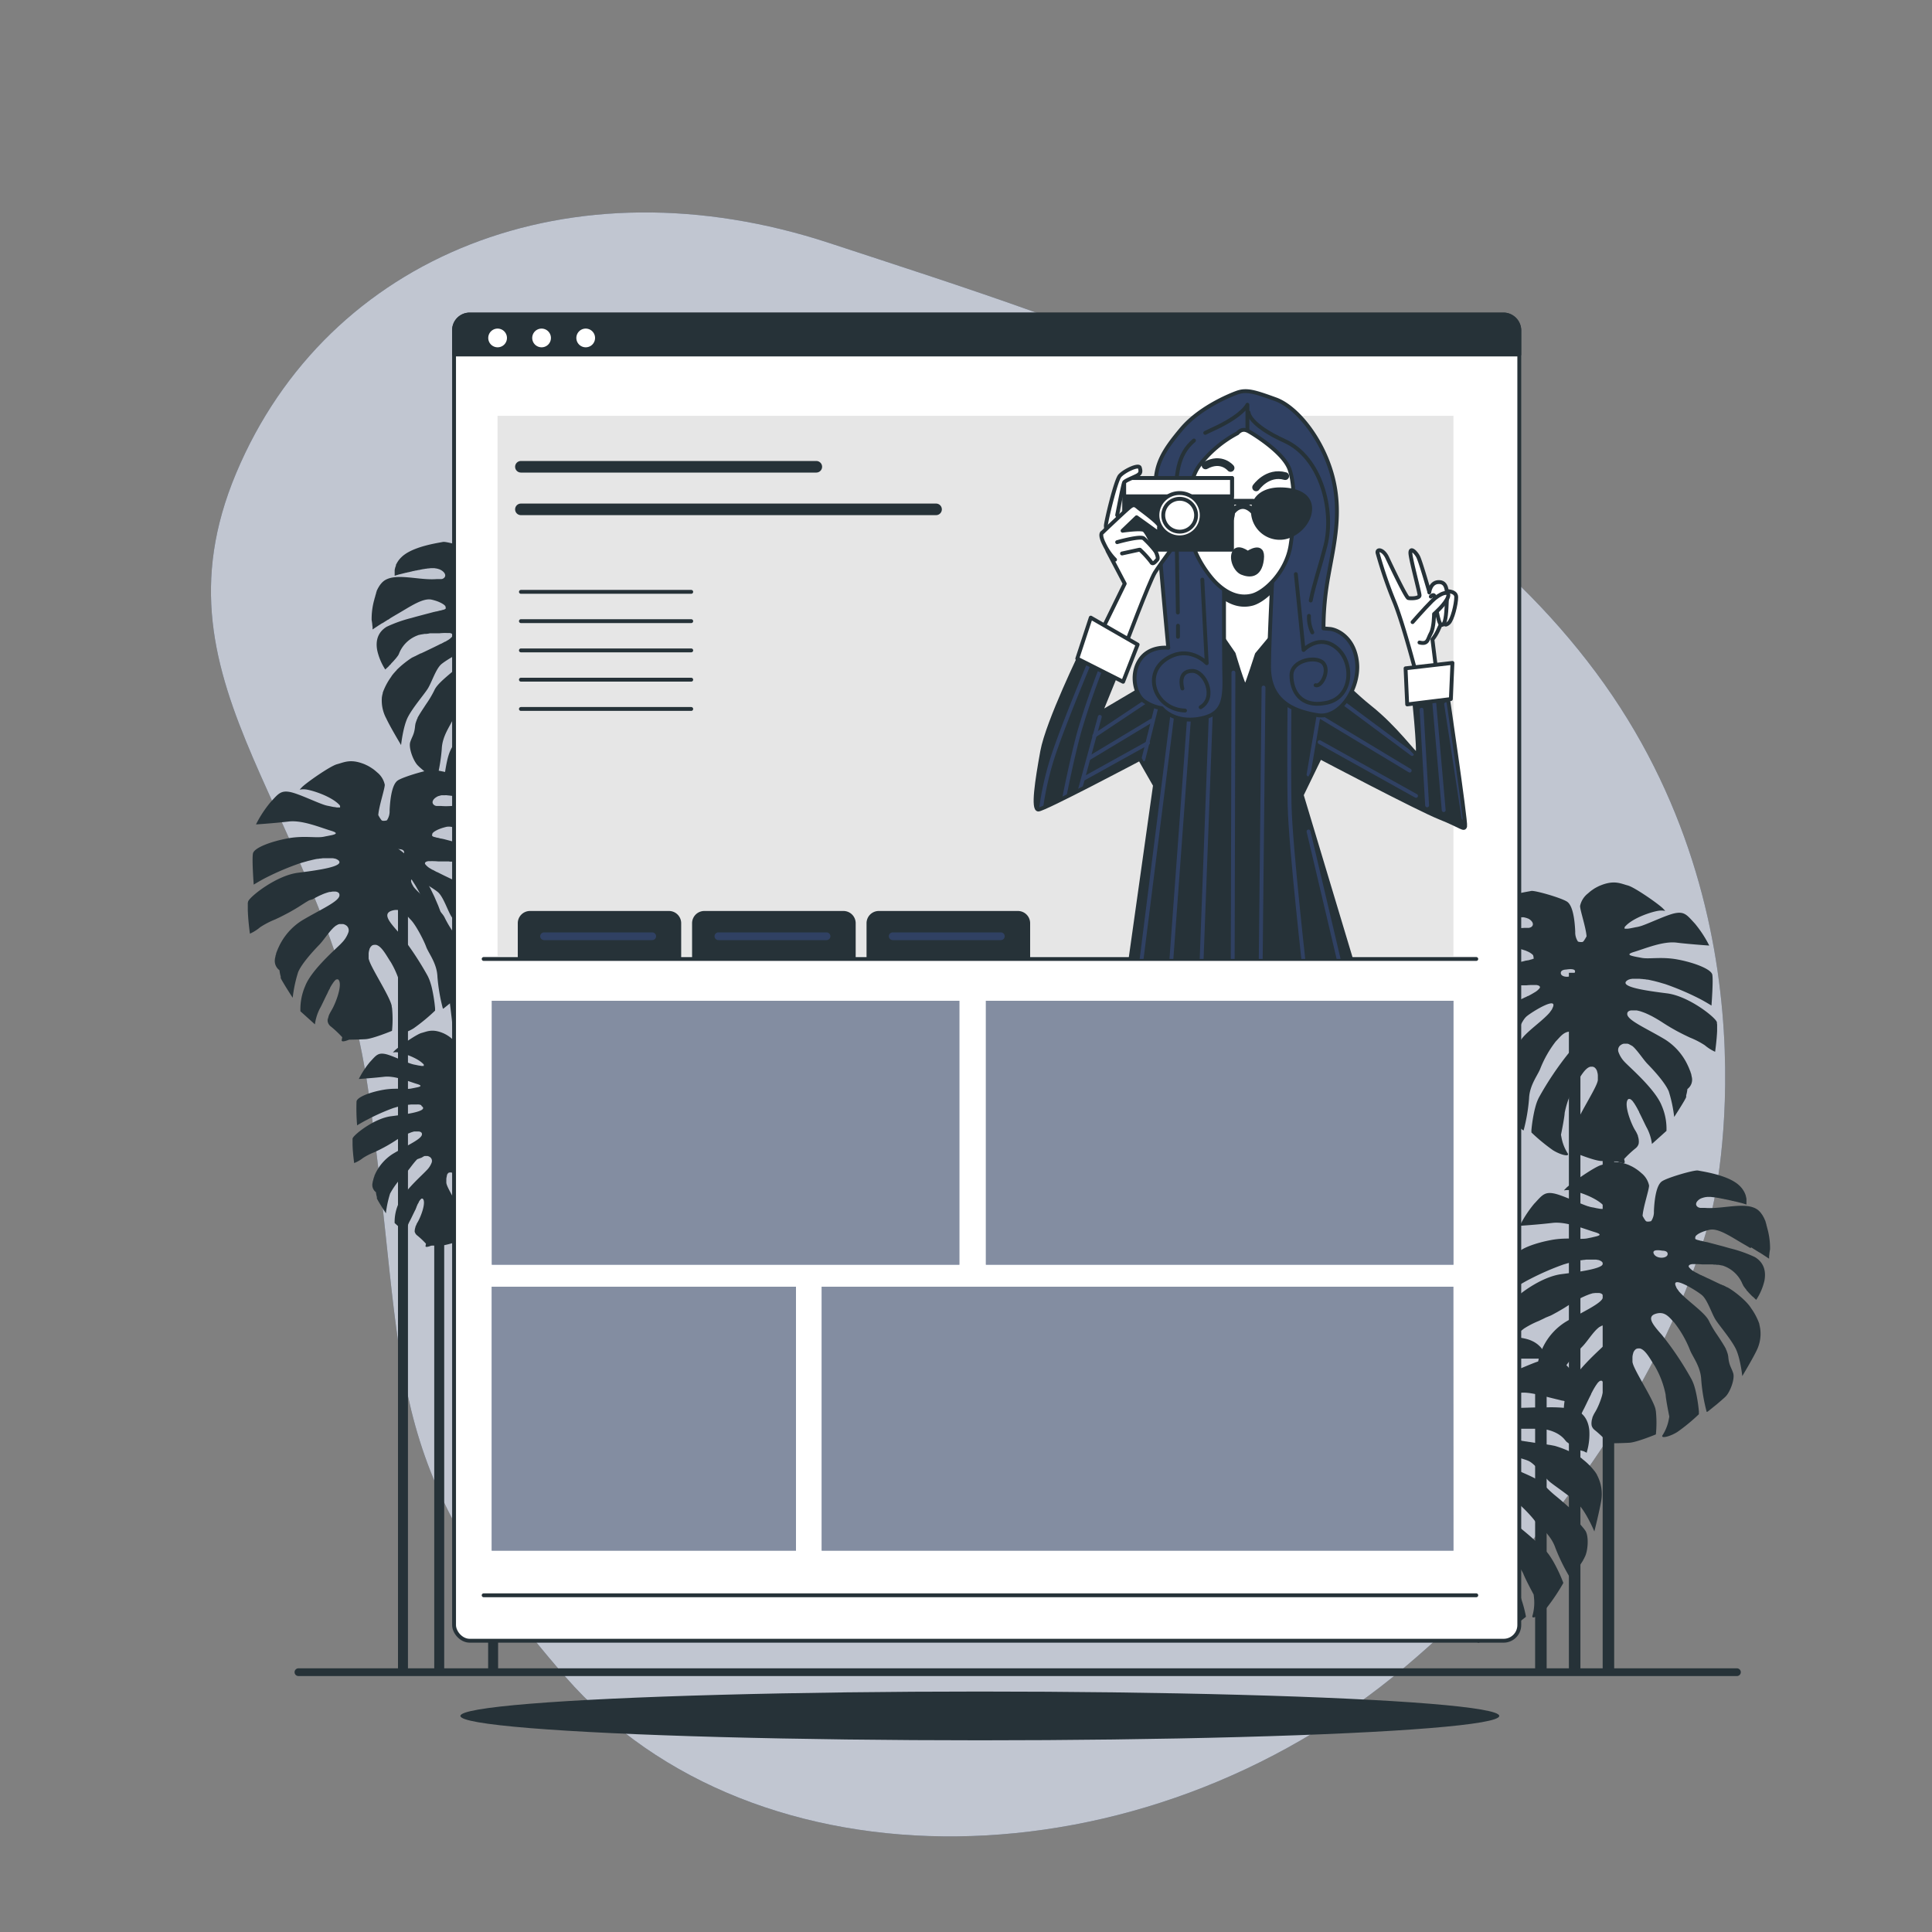 <svg xmlns="http://www.w3.org/2000/svg" xmlns:xlink="http://www.w3.org/1999/xlink" viewBox="0 0 500 500"><rect x="0" y="0" width="500" height="500" fill="#808080" stroke="none"/><defs><clipPath id="freepik--clip-path--inject-65"><rect x="258.48" y="97.33" width="129.48" height="150.84" style="fill:none"></rect></clipPath><clipPath id="freepik--clip-path-2--inject-65"><path d="M280.2,168.21s-9.07,18.56-10.47,26.23-2.51,15.07-1,15.07S295,196.39,295,196.39l3.91,6.84-6.84,48.55s10.19,9.48,25,8.65,32.65-12,32.65-12l-12.84-42.69,4.75-9.77s25.39,13.4,31,15.63,6.27,3.35,6.55,2.23-5-36.83-5-36.83l-8.51,1.12s1.81,17.16,1.12,17.16-5.44-6.84-12.28-12.28-15.48-15.34-21.2-17.72-14.65-3.62-20.37-1.81-9.07,9.77-9.07,9.77l-19.11,11.3,5-12.28Z" style="fill:#263238;stroke:#263238;stroke-linecap:round;stroke-linejoin:round"></path></clipPath></defs><g id="freepik--background-simple--inject-65"><path d="M443.42,311.51S460.72,238.09,413,174,281.75,85,214.7,62.92,84.78,66.11,61.12,122.45,85,209.23,95.41,282.88s2,94.85,50.85,151,149.37,55,217.39-2.5S443.42,311.51,443.42,311.51Z" style="fill:#304163"></path><path d="M443.42,311.51S460.72,238.09,413,174,281.75,85,214.7,62.92,84.78,66.11,61.12,122.45,85,209.23,95.41,282.88s2,94.85,50.85,151,149.37,55,217.39-2.5S443.42,311.51,443.42,311.51Z" style="fill:#fff;opacity:0.7"></path></g><g id="freepik--Plants--inject-65"><path d="M163,176.11v0c0-.15,0-.29,0-.43h0c0-.14,0-.27,0-.4v-.06q0-.16,0-.3v-.07a2.91,2.91,0,0,0,0-.31v0c0-.08,0-.15-.05-.22a.14.14,0,0,1,0-.06c0-.07,0-.14-.08-.2-.74-1.43-7.38-6.61-12.85-7.3s-12.08-1.64-10.49-3.2l0,0h0l.26-.2h0a2.31,2.31,0,0,1,.35-.18l0,0,.39-.12.07,0,.42-.08H141l.46,0h.72l.49,0h.16l.5.05.17,0,.51.07.19,0,.51.08.2,0,.5.1.22.05.49.1.24.06.45.11.27.07.42.11.3.08.36.1.35.1.28.08.59.18a67.9,67.9,0,0,1,8.71,3.69c1.39.68,3.34,1.88,3.34,1.88s.49-6.53.2-8-4.83-3.17-9.06-3.94-7.39,0-9.35-.43l-.52-.1h0l-.34-.07c-.42-.08-.84-.15-1.19-.24h0c-1.1-.26-1.59-.56.23-1.11,2.83-.85,7.47-2.83,11-2.4l1.09.13h0c3.38.36,7.36.62,7.36.62a29.21,29.21,0,0,0-3.75-5.72l-.26-.29h0c-1.78-1.94-2.48-2.8-4.79-2.37-2.12.4-6.54,2.56-8.84,3.33h0l-.42.13h0l-.37.08-.42.09h0l-.4.08-.49.1h0l-.45.09h0c-.29.06-.58.1-.83.13h0l-.33,0H139l-.07,0h0l-.06,0h0l0,0h0l0,0v0a.09.09,0,0,1,0-.05s0,0,0,0v-.05a0,0,0,0,0,0,0s0,0,0-.06l0,0,0-.06,0,0,0-.06,0-.06,0-.06a.24.24,0,0,1,.06-.08l.05-.06a.52.52,0,0,1,.1-.11l0-.05.17-.17c2-2,6.12-3.36,8.09-3.73s2.44.48,1.45-.59-7.32-5.52-9.13-6-3.41-1.39-6.78-.13l-.58.24-.19.09-.35.18a1,1,0,0,0-.23.12,2.69,2.69,0,0,0-.29.16l-.24.14-.25.16-.24.16-.2.15a2.48,2.48,0,0,0-.26.19l-.1.08c-.23.18-.45.37-.65.56h0a5.57,5.57,0,0,0-2,3.22c0,1.11,1.52,5.56,1.68,7.85a8.87,8.87,0,0,1-.78,1.26.57.57,0,0,1-.32.21,2.58,2.58,0,0,1-1.13-.11,4.16,4.16,0,0,1-.7-2.53c-.15-3.27-.66-6.79-2.1-7.77s-8.41-3-9.32-2.79-6.88,1-10,3.32a5.6,5.6,0,0,0-.52.42l-.15.14-.31.3-.14.16c-.08.1-.17.19-.24.29l-.13.16-.19.29a1.4,1.4,0,0,0-.1.16c-.06.1-.12.2-.17.3s0,.1-.08.14-.09.22-.14.32a.37.37,0,0,1,0,.11c0,.13-.09.25-.13.38v0a5.71,5.71,0,0,0-.19.8v0c0,.11,0,.22,0,.32v.07a1.94,1.94,0,0,0,0,.24v.34a.61.61,0,0,0,0,.14v.08s0,.05,0,.08a.19.19,0,0,0,0,.08h0a.94.94,0,0,1,0,.12l.3-.1h0l.61-.18h0l.37-.11.08,0,.42-.12.07,0,.44-.13.07,0,.5-.14.11,0,.52-.14.11,0,.57-.15h.06l.55-.15.09,0,.58-.14.12,0,.58-.13.11,0,.59-.13h0l.56-.11.09,0,.54-.1h.11l.51-.08H111l.5-.06H112l.4,0h0l.35.06h.09l.37.09.06,0,.31.11.06,0,.33.15,0,0,.28.15,0,0,.27.19,0,0a2.87,2.87,0,0,1,.43.42v0a1.61,1.61,0,0,1,.24.47h0a.83.83,0,0,1,0,.47h0a.92.92,0,0,1-.28.42h0l-.13.1,0,0-.14.08,0,0-.15.07-.07,0-.16.05-.11,0-.15,0-.15,0-.15,0-.21,0-.14,0-.38,0c-4.48.37-10.36-1.65-13.43.34a3.06,3.06,0,0,0-.29.21l-.09.08-.18.15-.1.11-.15.16-.1.12-.15.17-.09.13-.14.19-.08.13a2.39,2.39,0,0,0-.13.21l-.08.13-.13.22a.91.91,0,0,1-.07.14l-.12.24-.06.13-.12.26,0,.12-.12.29a.42.42,0,0,1,0,.1c0,.11-.08.21-.11.32l0,.08-.12.34,0,.07c0,.12-.08.24-.11.37l0,0-.11.38v0c0,.13-.07.27-.1.4v0a18.38,18.38,0,0,0-.61,5c.06.32.12.72.16,1.1h0c0,.25.06.5.08.71h0v.39c0,.15,0,.25,0,.25l.41-.28h0l.56-.37.16-.1.15-.1.2-.14.16-.1.28-.18.11-.07.43-.28.07,0,.4-.25.12-.08.38-.24.14-.08c.14-.1.29-.19.44-.28l.07,0L101,160l.11-.07.43-.26.17-.1.4-.24.17-.1.55-.32c3.26-1.87,6.58-4.23,8.88-3.72l.46.11h0l.45.13,0,0,.46.15h0l.44.17,0,0,.42.19,0,0,.39.2h0l.36.22h0a2.78,2.78,0,0,1,.31.23h0a1.91,1.91,0,0,1,.28.31h0a.41.41,0,0,1,0,.09h0a.73.73,0,0,1,.07.24v0a.13.13,0,0,1,0,.06v0s0,0,0,.06,0,0,0,0a.56.56,0,0,0,0,.08l0,.06,0,0-.06.06,0,0-.08.06,0,0-.16.09,0,0-.15.07-.07,0-.16.06-.07,0-.26.08-.33.1-.15,0-.22.06-.18.05-.21.05-.24.07-.17,0-.34.1-.08,0c-1.12.3-2.43.64-3.79,1h0l-.56.15h0l-.56.15h0l-.53.15h0l-.53.15h0a34.64,34.64,0,0,0-6.37,2.26c-2.25,1.37-2.94,3.54-2.45,6.12a15.19,15.19,0,0,0,2,4.83h0l.07.11,0,0,0,0v0l0,0,0,0,.07-.06,0,0,.14-.12.08-.08.12-.11.1-.09.17-.16h0l0,0v0l.09-.08.12-.11,0-.05,0,0,.09-.07.07-.07,0,0,.19-.2.09-.08.19-.2h0l0-.05.09-.09.11-.11h0l.21-.22,0,0h0l.25-.27h0l0,0,.09-.1.13-.15,0,0,.14-.16,0,0,.06-.06h0l.24-.29.07-.09.22-.29.06-.08c.09-.11.16-.23.24-.34l0-.06c.06-.09.11-.18.16-.27l0-.08c.06-.11.1-.21.14-.3a8.23,8.23,0,0,1,4.67-4.34l.24-.1.09,0,.17-.06.11,0,.17-.06.12,0,.18-.05.14,0,.18-.05.14,0,.19-.05.16,0,.19,0,.16,0,.21-.05.16,0,.25-.05.29-.06.2,0,.21,0,.17,0,.22,0,.16,0,.23,0,.14,0,.25,0,.13,0,.26,0h.1l.27,0h.08a13.82,13.82,0,0,1,1.87-.08h.3l.23,0h0l.22,0h0a1.23,1.23,0,0,1,.85.37.4.4,0,0,1,0,.41,4.44,4.44,0,0,1-1.42,1.18l-.46.28-.08,0-1.06.57-.08,0-.58.3,0,0-.59.29,0,0-.63.31,0,0-2.08,1-.44.21-.18.08-.54.26-.09,0-.46.22-.11.06-.48.24-.09.05-.41.21-.06,0-.39.22-.08,0-.35.21a25.08,25.08,0,0,0-3.83,3.1l0,.05-.22.23-.07.07-.19.21-.09.09c0,.06-.1.13-.16.19l-.09.1c0,.06-.09.11-.13.16a1.47,1.47,0,0,1-.1.13l-.1.13a1.3,1.3,0,0,0-.1.15.36.36,0,0,0-.07.1l-.14.22a16.72,16.72,0,0,0-2,3.68,3.53,3.53,0,0,0-.15.46l0,.09c0,.13-.07.26-.11.4s0,.05,0,.07-.06.29-.09.44v0A9.84,9.84,0,0,0,100,186c1,2.16,3.8,6.82,3.8,6.82s.51-4.81,1.77-7.25,4-5.61,5.07-7.24,2.14-5.27,3.64-6.49,7.83-5.1,6.77-2.38c0,.12-.11.24-.18.37s0,0,0,.08-.15.25-.24.38l0,.06c-.09.12-.18.25-.28.37l0,.05c-.11.13-.23.27-.36.4l-.07.09-.41.41,0,0-.44.41-.07.07-.47.43-.07.06-.51.45h0c-2.21,1.91-4.81,3.9-5.53,5.53a26,26,0,0,1-2.08,3.52l-.84,1.28-.06.09-.37.57v0l-.35.55-.07.12c-.11.18-.22.36-.32.54l0,0q-.15.24-.27.48a.54.54,0,0,0,0,.11c-.09.16-.17.33-.24.48a.36.36,0,0,0,0,.09c-.07.14-.12.28-.18.42a.19.19,0,0,1,0,.07c-.06.15-.1.29-.14.42a.29.29,0,0,1,0,.09,3.38,3.38,0,0,0-.07.4c-.2,2.24-.75,2.66-1.25,4.16s.77,4.88,1.93,6.07l.16.16,0,0,.18.17h0a2,2,0,0,0,.21.2l.06.05.21.19,0,0,.25.21.07.06.23.2,0,0,.27.22.08.07.25.21,0,0h0l.36.29h0c1,.8,1.92,1.55,2.35,1.89l0,0,.06.05h0l.06.06h0l0,0a46.39,46.39,0,0,0,1.42-8.27c.13-3.48,2.3-6.09,2.92-7.78a29,29,0,0,1,4-7l.39-.42.48-.51h0c1-1.08,2.08-2,4-1.41,2.5.78.57,3-1.63,5.49a80.52,80.52,0,0,0-7.59,11.33,10.19,10.19,0,0,0-.83,2h0c-.12.39-.23.79-.32,1.19h0a40.67,40.67,0,0,0-.82,5.23v.16h0c0,.13,0,.25,0,.33h0v.13h0v0a48.75,48.75,0,0,0,5.58,4.59c2.14,1.33,4.58,1.81,3.75.71a11.27,11.27,0,0,1-1.53-3.95l-.15-.76s.54-2.57.83-4.48h0c.06-.44.11-.86.14-1.19a23.76,23.76,0,0,1,2.83-7.44c1-1.44,2.34-4.21,3.86-4.5a1,1,0,0,1,.24,0h.07l.21,0h0l.21.06.06,0,.16.09,0,0,.16.13.07.06.1.11a.39.39,0,0,1,.08.1l.1.14.06.11.06.1c0,.08.07.16.11.25l0,.07a1.09,1.09,0,0,0,0,.17,4.12,4.12,0,0,1,.15.82v0a1.55,1.55,0,0,1,0,.22v.32c0,.06,0,.12,0,.18s0,.11,0,.16l0,.23a.59.59,0,0,1,0,.13,2.45,2.45,0,0,1-.08.37c-.53,2.14-5.42,9.51-5.9,11.95,0,.15,0,.3-.07.45h0a29,29,0,0,0,0,6s4.94,2,6.84,2.15,4.27.14,4.27.14,2,.87,1.9.11l-.14-.76a27,27,0,0,1,2.93-2.75,2.16,2.16,0,0,0,.71-.9h0a1.68,1.68,0,0,0,.12-.38.13.13,0,0,0,0-.06,2.77,2.77,0,0,0,0-.82.19.19,0,0,1,0-.08,5.31,5.31,0,0,0-.21-.88l0-.09c-.06-.15-.11-.3-.18-.45h0c-.07-.16-.15-.31-.23-.46l-.06-.11c-.08-.16-.17-.31-.26-.46-1.13-1.83-3-6.81-1.83-8l.13-.09h0l.1,0h.05l.1,0,.06,0,.11.05,0,0a.61.61,0,0,1,.14.1l0,0,.18.17,0,0,.15.16.06.09a1.83,1.83,0,0,1,.13.16l.07.1.14.19.06.1.15.23.06.09c.13.22.27.45.41.7a.41.41,0,0,1,.05.09c.06.09.11.19.17.29l.06.11.15.28.06.12.16.31,0,.08.21.4h0c.79,1.59,1.51,3.18,1.89,3.82a12.54,12.54,0,0,1,1.23,4l3.75-3.38a15,15,0,0,0-1.23-6.52c-1.53-3.95-7.38-9.13-9.12-10.84l-.33-.34h0a7.24,7.24,0,0,1-1.71-2.66h0a1.58,1.58,0,0,1,.37-1.72h0a2,2,0,0,1,.71-.42l.24-.08h.07l.16,0h.33l.15,0h.09l.15,0,.08,0,.18.06.05,0a3.1,3.1,0,0,1,.47.26l.06,0a1.09,1.09,0,0,1,.17.13.18.18,0,0,1,.07,0l.17.13.07.06.17.15.06.06.18.18,0,0a14.15,14.15,0,0,1,.94,1.06h0c.92,1.13,1.81,2.42,2.64,3.27,1.94,2,4.55,4.95,5.4,7A34.88,34.88,0,0,1,152,199.4s1.5-2.3,2.49-4h0l.15-.26h0l.38-.69,0,0,.07-.14,0-.06a1.17,1.17,0,0,1,.05-.11l0-.06s0-.07.05-.1v0a.56.56,0,0,0,0-.12,7.72,7.72,0,0,0,.32-1.63,3,3,0,0,0,1.18-2.89c0-.1,0-.21-.07-.33l0-.11a2.77,2.77,0,0,0-.09-.33s0,0,0-.08-.09-.29-.14-.45,0-.09,0-.14-.09-.25-.14-.38a.94.94,0,0,0-.06-.15c-.06-.17-.13-.34-.21-.52a1.11,1.11,0,0,0-.07-.16,2.72,2.72,0,0,0-.11-.25h0a15.85,15.85,0,0,0-6.08-7.07c-4.78-2.86-9.9-5-9.73-6.63.05-.49.4-.79,1-.86h.55l.25,0,.3,0,.28.06.23,0,.34.09.21.06.51.18.23.08.45.18.2.08.66.3.19.1.57.28.21.11.78.43.14.08.7.42.23.14.88.56q.49.33,1,.63l.33.2.63.38.4.23.54.31.45.25.45.25.5.26.36.19.56.28.26.13.61.3.16.08.7.33h0a21.7,21.7,0,0,1,3.87,2,11.44,11.44,0,0,0,2.68,1.69s.42-2.93.52-5.41h0C163,176.75,163,176.42,163,176.11Zm-36.87-14.68c-.68,1.38-3.38,1.27-3.58.2s1.38-1,1.38-1S126.79,160,126.11,161.43Z" style="fill:#263238"></path><path d="M64.13,235.24v0c0-.15,0-.3,0-.44h0c0-.14,0-.28,0-.41v-.06l0-.3a.2.2,0,0,1,0-.07c0-.1,0-.21,0-.3v0l.06-.22s0,0,0-.06a1.38,1.38,0,0,1,.08-.2c.75-1.43,7.38-6.62,12.85-7.31s12.08-1.64,10.49-3.19l0,0h0a1.74,1.74,0,0,0-.26-.19h0a2.31,2.31,0,0,0-.35-.18l0,0a2.22,2.22,0,0,0-.39-.12l-.07,0a2.61,2.61,0,0,0-.42-.08h-.09l-.45,0h-.12a3.68,3.68,0,0,0-.47,0h-.14l-.49,0h-.16l-.5,0-.17,0-.51.07-.19,0-.51.09-.2,0-.5.09-.22.05-.49.11-.24.06-.45.11-.27.06-.41.11-.3.09-.37.1-.35.1-.28.08-.59.18A68.53,68.53,0,0,0,69,227.06c-1.38.68-3.34,1.88-3.34,1.88s-.49-6.53-.2-8.05,4.84-3.16,9.06-3.93,7.39,0,9.35-.43l.52-.11h0l.34-.06,1.19-.24h0c1.1-.26,1.59-.57-.23-1.12-2.82-.84-7.47-2.82-11-2.39l-1.08.12h0c-3.38.37-7.36.63-7.36.63A29.67,29.67,0,0,1,70,207.62c.09-.1.18-.19.26-.29h0c1.78-1.93,2.48-2.8,4.8-2.36,2.11.4,6.53,2.55,8.83,3.32l0,0,.42.13h0l.36.09.42.08h0l.39.08.49.11h0l.45.08h0c.29,0,.58.1.83.12h0l.33,0h0l.24,0h.06l.07,0h0l.06,0h0a.08.08,0,0,0,0,0h0s0,0,0,0v0s0,0,0,0v-.11a.09.09,0,0,0,0-.05s0,0,0,0a.14.14,0,0,0,0-.06l0,0a.21.21,0,0,0,0-.06l0-.07,0-.06-.07-.08,0-.06-.09-.11-.05-.05-.17-.17c-2-1.94-6.11-3.35-8.08-3.73s-2.45.48-1.46-.59,7.32-5.52,9.13-6,3.41-1.4,6.78-.13a5.89,5.89,0,0,1,.58.24l.19.09.36.17.22.12.29.16.24.15.25.16.24.16.21.14.25.19.11.09c.22.18.44.36.64.55h0a5.57,5.57,0,0,1,2,3.22c0,1.11-1.52,5.55-1.68,7.85a8.87,8.87,0,0,0,.78,1.26.67.67,0,0,0,.32.21,2.72,2.72,0,0,0,1.13-.11,4.17,4.17,0,0,0,.7-2.54c.15-3.27.66-6.78,2.1-7.77s8.41-3,9.32-2.78,6.88,1,10,3.31c.19.14.36.28.53.42l.14.14.31.3.14.17a3,3,0,0,1,.24.28l.13.17c.07.09.13.19.2.29l.1.16.16.29.08.15c0,.11.1.21.14.32a1.17,1.17,0,0,1,0,.11c0,.13.09.25.13.37v.05a5.4,5.4,0,0,1,.19.8v0c0,.11,0,.22,0,.32a.15.15,0,0,0,0,.07c0,.09,0,.17,0,.24v.49a.17.17,0,0,0,0,.07.19.19,0,0,1,0,.08v.08h0a1.13,1.13,0,0,1,0,.12l-.29-.09h0l-.62-.19h0l-.38-.11-.08,0-.42-.13h-.07l-.44-.13-.07,0L122,207l-.1,0-.53-.15-.11,0-.57-.15-.06,0-.55-.14-.09,0-.58-.15-.12,0-.58-.14-.11,0-.59-.13h0l-.56-.11-.09,0-.54-.09-.1,0-.52-.07h-.08l-.5-.06a3,3,0,0,0-.42,0h-.1l-.39,0h0l-.35,0-.09,0-.37.09,0,0-.32.1-.06,0-.33.14,0,0a2.4,2.4,0,0,0-.27.16h0l-.28.19,0,0a2.91,2.91,0,0,0-.43.43v0a1.42,1.42,0,0,0-.23.46h0a.8.8,0,0,0,0,.46h0a.94.94,0,0,0,.28.43h0l.13.1h0l.14.09,0,0,.15.07.08,0,.15.06.11,0,.15,0,.15,0,.16,0,.2,0,.14,0,.38,0c4.48.38,10.36-1.65,13.43.35l.29.2.09.08.18.16.1.1.16.16.1.12.14.18.09.12.14.19.08.13.14.21.07.13.13.23a.83.83,0,0,0,.07.13l.12.25.06.12.12.27.05.11.12.29a.49.49,0,0,0,0,.11l.12.31,0,.09c0,.11.07.22.11.34l0,.07c0,.12.08.24.11.36l0,.05c0,.13.07.26.11.39v0c0,.14.07.27.1.4v0a18,18,0,0,1,.61,5c-.06.32-.11.72-.16,1.1h0c0,.25-.06.49-.08.71h0l0,.14v.25l0,.25-.41-.27h0l-.56-.37-.16-.11-.15-.1-.2-.13-.16-.1-.28-.18-.11-.07-.43-.28-.06,0-.41-.26-.12-.08-.37-.23-.15-.09-.44-.28-.07,0-.54-.33-.11-.07-.43-.25-.17-.11-.4-.23-.17-.1-.55-.32c-3.26-1.88-6.58-4.23-8.88-3.73l-.46.12h0l-.46.13h0l-.45.15,0,0-.44.17,0,0-.42.18,0,0-.39.2,0,0-.36.21h0a2.79,2.79,0,0,0-.31.24h0a1.33,1.33,0,0,0-.28.31h0a.35.35,0,0,0,0,.08h0a.78.78,0,0,0-.07.25h0a.17.17,0,0,0,0,.07v0s0,0,0,.06a.05.05,0,0,0,0,0,.2.2,0,0,0,0,.08l0,.06,0,0,.06.05,0,0,.08.06,0,0,.15.09,0,0,.15.07.07,0,.16.06.07,0,.26.08.33.09.15,0,.22.06.18.05.21.06.25.06.16,0,.34.09.08,0,3.8,1h0l.55.15h0l.56.16h0l.54.15,0,0,.53.15h0a33.9,33.9,0,0,1,6.37,2.26c2.25,1.37,2.94,3.54,2.46,6.12a15.2,15.2,0,0,1-2.06,4.82h0s-.06.08-.08.12l0,0,0,0v0l0,0,0,0-.06-.06,0,0-.14-.13-.08-.07-.12-.11-.1-.1-.17-.15h0l0,0h0l-.09-.08-.12-.12,0,0,0,0-.08-.08-.08-.07,0,0-.19-.19-.09-.09-.19-.19v0l0,0-.09-.09-.11-.12h0l-.21-.22,0,0h0l-.25-.27v0l0,0-.09-.09-.13-.15,0,0-.13-.16,0,0-.06-.07h0l-.24-.29-.07-.09-.22-.29-.06-.08-.23-.34,0-.07-.16-.26,0-.09a2,2,0,0,1-.14-.3,8.3,8.3,0,0,0-4.67-4.34l-.24-.09-.08,0-.17-.06-.11,0-.17-.05-.13,0-.18-.06-.13,0-.19-.05-.14,0-.19,0-.16,0-.19,0-.16,0-.21,0-.16,0-.25-.05-.29,0-.19,0-.22,0-.17,0-.22,0-.16,0-.23,0-.14,0-.25,0-.13,0-.25,0h-.11l-.27,0h-.07a18.4,18.4,0,0,0-1.88-.08h-.3l-.22,0h0l-.21,0h0c-.44.07-.74.19-.84.38a.35.35,0,0,0,0,.4,4.44,4.44,0,0,0,1.42,1.19l.46.28.08,0,1.06.58.08,0,.58.29,0,0,.59.3,0,0,.63.31,0,0,2.08,1,.44.21.18.08.54.26.09,0,.46.23.11,0,.48.24.1.06.4.21.06,0,.39.22.09,0,.34.21a24.53,24.53,0,0,1,3.83,3.11l0,0,.23.24.06.07.2.21.08.09.16.18.09.11a1.83,1.83,0,0,1,.13.16l.1.12.1.14a1.71,1.71,0,0,0,.11.14l.06.1c.06.08.1.16.15.23a16.83,16.83,0,0,1,2,3.67c.06.15.11.3.16.46s0,.07,0,.1.08.26.11.39,0,0,0,.08a3.12,3.12,0,0,1,.09.44v0a9.79,9.79,0,0,1-.81,5.65c-1,2.15-3.8,6.81-3.8,6.81s-.51-4.8-1.77-7.24-4-5.62-5.07-7.24-2.14-5.27-3.64-6.5-7.83-5.09-6.77-2.38c0,.12.11.25.18.38a.25.25,0,0,1,0,.07l.24.38,0,.07.28.36,0,0c.11.14.23.27.36.41l.08.08c.12.14.26.28.4.42l0,0,.44.42.07.06.47.44.07.06.51.44h0c2.21,1.92,4.81,3.91,5.53,5.54a27.75,27.75,0,0,0,2.08,3.52l.84,1.27.06.09.37.57v0l.35.56.07.11.32.55,0,0,.26.49.06.1.24.49,0,.09c.07.14.13.28.18.41a.25.25,0,0,1,0,.07,4.28,4.28,0,0,1,.14.43.29.29,0,0,0,0,.09,3.06,3.06,0,0,1,.07.4c.2,2.23.75,2.65,1.25,4.16s-.76,4.88-1.93,6.07l-.16.16,0,0-.18.17h0l-.21.19-.06.05a1.9,1.9,0,0,1-.21.19l0,0-.25.22-.07.06-.23.2,0,0-.26.23-.09.07-.25.2,0,0h0l-.36.3h0c-1,.8-1.92,1.56-2.35,1.89l0,0-.06,0h0l-.06.05h0l-.06.05a46.38,46.38,0,0,1-1.42-8.28c-.12-3.48-2.3-6.09-2.92-7.78s-2.69-5.69-4-7l-.39-.42-.48-.52h0c-1-1.08-2.08-2-4-1.4-2.51.78-.58,3,1.63,5.49a82.18,82.18,0,0,1,7.59,11.32,11.19,11.19,0,0,1,.82,2.06h0c.12.38.23.78.32,1.18v0a40.57,40.57,0,0,1,.82,5.22v0l0,.14h0c0,.14,0,.25,0,.34h0v.12h0v0a48.46,48.46,0,0,1-5.58,4.6c-2.14,1.32-4.58,1.8-3.75.7a11.52,11.52,0,0,0,1.54-3.95l.14-.75s-.54-2.58-.82-4.49h0c-.07-.45-.12-.86-.15-1.19a23.48,23.48,0,0,0-2.83-7.45c-1-1.44-2.34-4.21-3.86-4.5l-.24,0h-.06l-.22,0h0l-.21.06-.06,0-.16.08,0,0-.16.12-.07.07-.1.1-.08.1-.1.14-.06.12-.06.1a1.73,1.73,0,0,0-.1.24s0,.05,0,.08l-.06.16a5.11,5.11,0,0,0-.15.83v0c0,.07,0,.15,0,.22v.32a1.09,1.09,0,0,1,0,.18c0,.06,0,.11,0,.17l0,.22s0,.09,0,.14,0,.24.08.37c.53,2.14,5.42,9.5,5.9,12,0,.14,0,.29.07.44h0a29.66,29.66,0,0,1,0,6s-4.94,2.05-6.85,2.16-4.26.13-4.26.13-2,.87-1.91.12l.14-.76a27.73,27.73,0,0,0-2.93-2.76,2.13,2.13,0,0,1-.71-.89h0a2.78,2.78,0,0,1-.12-.38.15.15,0,0,1,0-.07,2.72,2.72,0,0,1,0-.81V264a4.88,4.88,0,0,1,.21-.88l0-.1.18-.45h0l.23-.46.06-.11.26-.46c1.13-1.82,3-6.81,1.83-8a.51.51,0,0,0-.13-.09l0,0-.09,0h-.16l-.06,0-.1.05-.06,0-.14.1,0,0-.18.18,0,0-.15.17-.06.08-.13.17a.86.86,0,0,0-.07.1,1.27,1.27,0,0,0-.13.19.36.36,0,0,0-.07.1l-.15.23-.06.08-.41.7a.41.41,0,0,0,0,.09l-.16.29a.75.75,0,0,1-.07.12l-.15.28-.06.11c0,.11-.11.21-.16.31l0,.09-.21.4h0c-.79,1.58-1.51,3.18-1.89,3.81a12.61,12.61,0,0,0-1.23,4l-3.75-3.38a15,15,0,0,1,1.23-6.52c1.53-4,7.38-9.12,9.12-10.83l.33-.35h0a7.32,7.32,0,0,0,1.71-2.66h0a1.59,1.59,0,0,0-.37-1.72h0a2.38,2.38,0,0,0-.71-.42l-.23-.07h-.08a.9.9,0,0,0-.16,0h-.33l-.15,0-.09,0-.15,0-.08,0-.17.07-.06,0a2.83,2.83,0,0,0-.47.27l-.06,0-.17.12-.07.06-.17.13-.07.06-.16.15-.07.05-.18.19,0,0a12,12,0,0,0-.93,1.05h0c-.93,1.14-1.82,2.43-2.65,3.28-1.94,2-4.54,4.95-5.4,7a34.75,34.75,0,0,0-1.41,6.64s-1.51-2.3-2.5-4h0l-.15-.25h0c-.15-.26-.28-.49-.38-.7l0,0-.07-.15,0,0a.61.61,0,0,0,0-.12l0-.05a.69.69,0,0,1,0-.1l0,0,0-.12a8.78,8.78,0,0,1-.32-1.63,3,3,0,0,1-1.18-2.89c0-.11,0-.22.07-.34l0-.1.09-.34s0,0,0-.08.09-.29.14-.44a.88.88,0,0,0,0-.15c.05-.12.09-.24.14-.37l.06-.15c.06-.17.13-.35.21-.53l.07-.15c0-.09.07-.17.11-.26h0a16,16,0,0,1,6.08-7.06c4.78-2.87,9.9-5,9.73-6.64,0-.49-.4-.78-1-.86h-.55l-.25,0-.3.05-.28.05-.23,0-.34.1-.21.06-.51.17-.23.08-.45.18-.19.09-.66.29-.2.1-.57.29-.21.11-.77.42L80,233l-.71.42-.23.14-.88.56-1,.64-.33.2-.63.38-.4.23-.54.31-.45.25-.45.24-.5.26-.36.19-.55.28-.27.14-.61.3-.16.07-.7.33h0a22.42,22.42,0,0,0-3.87,2,11.63,11.63,0,0,1-2.68,1.7s-.41-2.94-.52-5.42h0C64.14,235.88,64.13,235.55,64.13,235.24ZM101,220.55c.68,1.39,3.37,1.27,3.57.21s-1.37-1-1.37-1S100.33,219.17,101,220.55Z" style="fill:#263238"></path><path d="M91.24,296.11v0c0-.12,0-.23,0-.34h0c0-.11,0-.21,0-.31v-.05a1.64,1.64,0,0,1,0-.23v-.06c0-.08,0-.16,0-.23v0a.71.71,0,0,1,0-.17v-.05l.06-.16c.58-1.1,5.7-5.1,9.92-5.63s9.33-1.27,8.1-2.47c0,0,0,0,0,0h0a1,1,0,0,0-.2-.15h0L109,286h0l-.31-.1h0a1.65,1.65,0,0,0-.32-.06h-.08a1.87,1.87,0,0,0-.34,0h-.56l-.39,0h-.11l-.39,0-.13,0-.4.05-.14,0-.4.06-.15,0-.39.08-.17,0-.37.08-.19,0-.35.09-.2.05-.33.08-.23.07-.28.07-.27.08-.22.07-.46.13A54,54,0,0,0,95,289.79c-1.07.53-2.58,1.45-2.58,1.45a50.85,50.85,0,0,1-.15-6.21c.22-1.17,3.73-2.44,7-3s5.7,0,7.21-.33l.4-.08h0l.27-.05.92-.19h0c.85-.2,1.22-.44-.18-.86-2.18-.66-5.77-2.18-8.5-1.85l-.84.09h0c-2.61.28-5.69.48-5.69.48a23,23,0,0,1,2.9-4.42l.21-.22h0c1.36-1.5,1.91-2.17,3.7-1.83,1.63.31,5,2,6.82,2.56l0,0,.33.1h0l.29.07.31.06h0l.31.06.37.08h0l.35.07h0c.22,0,.44.08.64.1h.52l.06,0h0l0,0h0l0,0h0l0,0v-.18l0,0a.08.08,0,0,0,0,0,.05.05,0,0,0,0,0,.13.13,0,0,0,0,0l0-.05,0-.05,0-.06,0-.05-.08-.08,0,0-.13-.13c-1.53-1.5-4.72-2.59-6.24-2.88s-1.89.37-1.13-.45,5.66-4.27,7-4.61,2.63-1.08,5.23-.1l.45.18.15.07.27.14.18.09.22.13a1.18,1.18,0,0,1,.19.11l.19.12.19.13.15.11.2.14.08.07a5.34,5.34,0,0,1,.5.43h0a4.33,4.33,0,0,1,1.52,2.49c0,.85-1.17,4.29-1.3,6.06a7.74,7.74,0,0,0,.6,1,.52.52,0,0,0,.25.16,1.94,1.94,0,0,0,.87-.08,3.18,3.18,0,0,0,.54-2c.12-2.52.51-5.24,1.62-6a25.72,25.72,0,0,1,7.2-2.15c.7.13,5.31.76,7.76,2.56.14.11.28.22.4.33l.12.1.23.24.12.12.18.22.1.13.15.22.08.13.13.23a.37.37,0,0,1,0,.11,2.56,2.56,0,0,1,.11.24.36.36,0,0,1,0,.09c0,.1.07.19.1.29v0a4.26,4.26,0,0,1,.15.62v0l0,.25v.05a1.28,1.28,0,0,1,0,.19v.06a.71.71,0,0,1,0,.14v.29s0,.05,0,.06h0a.31.31,0,0,1,0,.09l-.22-.07h0l-.48-.14h0l-.29-.08-.06,0-.33-.1h-.05l-.34-.1,0,0-.39-.11-.08,0-.41-.11-.08,0-.44-.12h0l-.43-.11-.07,0-.45-.1-.09,0-.45-.1-.08,0-.46-.1h0l-.43-.09h-.07l-.42-.08h-.08l-.4-.06h-.06l-.39,0h-.74l-.27,0h-.07l-.28.07,0,0-.24.08,0,0-.26.11,0,0-.22.12h0l-.21.15,0,0a2.57,2.57,0,0,0-.33.33v0a1.06,1.06,0,0,0-.18.35h0a.73.73,0,0,0,0,.36h0a.83.83,0,0,0,.22.33h0l.11.07v0l.11.06,0,0,.11.05.06,0,.12,0,.08,0,.12,0,.12,0,.11,0,.16,0,.11,0,.29,0c3.46.29,8-1.28,10.37.26l.22.16.07.06a.86.86,0,0,1,.14.13l.08.07.12.13.08.09.11.14.07.09.11.15.06.1a1.4,1.4,0,0,1,.1.16l.06.1a1.62,1.62,0,0,1,.1.18l.05.1a1.14,1.14,0,0,1,.1.19,1,1,0,0,1,0,.1,1.24,1.24,0,0,1,.1.2.36.36,0,0,0,0,.09l.09.23,0,.07.09.25,0,.06.09.27,0,.05c0,.09.06.19.08.28l0,0c0,.1,0,.2.08.3v0c0,.11,0,.21.08.32h0a14.19,14.19,0,0,1,.47,3.9c0,.24-.09.55-.13.84h0c0,.2,0,.39-.06.55h0v.3c0,.12,0,.19,0,.19l-.32-.21h0l-.43-.29-.12-.08-.12-.08-.16-.1-.12-.08-.21-.14-.09-.05-.33-.22-.05,0-.31-.2-.1-.06-.29-.18-.11-.07-.34-.21,0,0-.42-.26-.09-.05-.32-.2-.14-.08-.3-.18-.13-.08-.43-.25c-2.52-1.44-5.08-3.26-6.85-2.87l-.36.09h0l-.36.1h0l-.35.12h0l-.34.13h0l-.32.15h0l-.31.16h0l-.27.16h0l-.23.18h0a1,1,0,0,0-.22.24h0a.25.25,0,0,0,0,.07h0a.52.52,0,0,0-.06.19v0a.11.11,0,0,0,0,.05v0s0,0,0,.05l0,0s0,0,0,.06l0,0,0,0,0,0,0,0,.07,0,0,0,.12.07h0l.11,0,0,0,.13,0,0,0,.2.07.26.07.11,0,.17,0,.14,0,.16.05.19,0,.13,0,.26.07.07,0,2.92.79h0l.43.12h0l.43.12h0l.42.11h0l.41.12h0a26.54,26.54,0,0,1,4.92,1.75,4.18,4.18,0,0,1,1.9,4.72,11.73,11.73,0,0,1-1.59,3.73h0a.47.47,0,0,0-.06.09l0,0,0,0v0h0l0,0-.05-.05,0,0-.1-.1-.07-.06-.09-.08-.08-.08-.12-.12h0l0,0,0,0-.06-.06-.09-.09,0,0,0,0-.06-.06-.06-.06,0,0-.15-.15-.07-.06-.15-.15h0l0,0-.07-.07-.09-.09h0l-.16-.17,0,0h0l-.19-.21h0l-.07-.08-.1-.12h0l-.11-.12,0,0,0-.05h0l-.18-.22-.06-.07-.17-.22,0-.07a2,2,0,0,1-.18-.26l0-.05a1.51,1.51,0,0,1-.12-.2.43.43,0,0,0,0-.07c0-.08-.07-.16-.1-.23a6.38,6.38,0,0,0-3.61-3.35l-.18-.08-.07,0-.13-.05-.09,0-.13,0-.09,0-.14,0-.11,0-.14,0-.11,0-.14,0-.12,0-.15,0-.13,0-.16,0-.12,0-.2,0-.22,0-.15,0-.16,0-.13,0-.18,0-.12,0-.18,0-.11,0-.19,0-.1,0-.2,0h-.08l-.21,0h-.05a12.64,12.64,0,0,0-1.45-.06h-.23l-.18,0h0l-.16,0h0c-.33.05-.57.14-.65.29a.3.3,0,0,0,0,.31,3.47,3.47,0,0,0,1.09.92l.36.21.06,0,.82.44.06,0,.45.23,0,0,.46.22,0,0,.49.24h0l1.61.77.34.16.13.06.42.2.07,0,.35.17.09,0,.37.19.08,0,.3.16,0,0,.31.17.06,0,.27.16a19.8,19.8,0,0,1,3,2.4l0,0,.18.18.05.06.15.16.06.07.12.14.08.08a.64.64,0,0,0,.1.13l.07.09.08.11.08.11.05.07.11.18a12.66,12.66,0,0,1,1.53,2.84l.12.35s0,.05,0,.08.06.2.08.3V299a3.4,3.4,0,0,1,.07.34v0a7.49,7.49,0,0,1-.62,4.36c-.8,1.67-2.94,5.27-2.94,5.27a20.31,20.31,0,0,0-1.36-5.6,62.13,62.13,0,0,0-3.91-5.59c-.86-1.25-1.66-4.07-2.81-5s-6.05-3.94-5.23-1.84l.14.29,0,.06.19.29,0,.05a2.55,2.55,0,0,0,.21.28l0,0a4.12,4.12,0,0,0,.28.31l.06.07.31.32,0,0,.33.32.06.05.36.33.06.05a4.32,4.32,0,0,0,.39.34h0c1.7,1.48,3.71,3,4.27,4.28a20.37,20.37,0,0,0,1.6,2.72c.22.32.44.65.65,1l.05.07.28.44v0c.1.14.18.28.27.43l.06.08.24.42,0,0c.08.13.14.25.21.37l0,.08.19.38a.64.64,0,0,1,0,.07l.14.32s0,0,0,.05.07.23.1.33,0,.05,0,.07,0,.21,0,.31a10,10,0,0,0,1,3.21c.39,1.17-.59,3.77-1.49,4.69l-.13.12,0,0-.14.14h0l-.16.15,0,0-.17.15h0L133,314l-.05,0-.18.16,0,0-.21.17-.07.06-.19.16h0l-.28.23h0c-.75.62-1.49,1.2-1.81,1.46l0,0,0,0h0l-.05,0h0l0,0a35.52,35.52,0,0,1-1.1-6.39c-.09-2.68-1.77-4.7-2.25-6a22.23,22.23,0,0,0-3.1-5.43l-.3-.33c-.12-.13-.24-.27-.37-.4h0a2.73,2.73,0,0,0-3.11-1.08c-1.93.6-.44,2.34,1.26,4.24a62.86,62.86,0,0,1,5.86,8.74,8.36,8.36,0,0,1,.64,1.59h0c.09.3.17.61.25.92h0a30.55,30.55,0,0,1,.64,4v.12h0c0,.1,0,.19,0,.25h0v.1h0v0a37.12,37.12,0,0,1-4.31,3.55c-1.65,1-3.53,1.39-2.89.54a8.69,8.69,0,0,0,1.18-3.05l.11-.58s-.41-2-.63-3.46h0c0-.34-.09-.66-.11-.92a18.29,18.29,0,0,0-2.19-5.74c-.76-1.12-1.81-3.26-3-3.48l-.19,0h0l-.17,0h0l-.16.05-.05,0-.12.06,0,0-.12.1,0,.05-.08.08-.06.08a.44.44,0,0,0-.08.11.56.56,0,0,0,0,.08s0,0,0,.08l-.09.19a.14.14,0,0,1,0,.06s0,.08,0,.13a2.51,2.51,0,0,0-.11.63v.19s0,.07,0,.1,0,.1,0,.15a.71.71,0,0,0,0,.14.49.49,0,0,0,0,.12,1.1,1.1,0,0,0,0,.18s0,.07,0,.1a1.5,1.5,0,0,0,.06.29c.41,1.65,4.18,7.34,4.55,9.22,0,.11,0,.23.06.35h0a23,23,0,0,1,0,4.63,27.6,27.6,0,0,1-5.28,1.67c-1.47.08-3.3.1-3.3.1s-1.58.67-1.47.08l.11-.58a21,21,0,0,0-2.26-2.13,1.64,1.64,0,0,1-.55-.69h0a1.4,1.4,0,0,1-.09-.29V319a2.19,2.19,0,0,1,0-.63v-.06a3.51,3.51,0,0,1,.16-.68l0-.07a3.62,3.62,0,0,1,.13-.35h0l.18-.36s0-.05,0-.08l.21-.36c.87-1.41,2.33-5.25,1.41-6.16l-.1-.06h0l-.07,0h0l-.07,0h0l-.08,0,0,0-.1.07,0,0-.14.13,0,0a.69.69,0,0,0-.11.13l-.05.06a1.13,1.13,0,0,0-.1.13l-.06.08-.1.14a.35.35,0,0,0,0,.08l-.12.18,0,.06a5.69,5.69,0,0,0-.32.55l0,.06-.13.23,0,.09-.12.21,0,.09-.12.24,0,.07-.15.31h0c-.62,1.22-1.17,2.45-1.46,2.94a9.43,9.43,0,0,0-1,3.09l-2.9-2.61a11.62,11.62,0,0,1,1-5c1.18-3,5.7-7,7-8.36l.26-.27h0a5.54,5.54,0,0,0,1.32-2h0a1.24,1.24,0,0,0-.29-1.33h0a1.9,1.9,0,0,0-.55-.32,1.27,1.27,0,0,0-.18-.06h-.06l-.12,0h-.26l-.11,0h-.07l-.12,0-.06,0-.14.05,0,0a3.24,3.24,0,0,0-.36.2l0,0-.13.09-.06,0-.12.11-.06,0L108,300l0,0-.15.14,0,0c-.24.25-.48.53-.72.82h0c-.71.87-1.4,1.87-2,2.53a22.54,22.54,0,0,0-4.17,5.39,27.09,27.09,0,0,0-1.09,5.12s-1.16-1.77-1.93-3.09h0a2,2,0,0,1-.11-.2h0c-.11-.2-.21-.38-.29-.54l0,0a.37.37,0,0,1,0-.11l0,0a.36.36,0,0,1,0-.09l0,0,0-.08v0l0-.09a6.55,6.55,0,0,1-.25-1.26,2.35,2.35,0,0,1-.91-2.23l.06-.26,0-.08c0-.08,0-.17.07-.26l0-.06c0-.11.07-.22.11-.34l0-.11c0-.1.07-.2.11-.29l0-.12.17-.41,0-.12.09-.19h0a12.28,12.28,0,0,1,4.69-5.46c3.69-2.21,7.65-3.88,7.52-5.12,0-.38-.32-.6-.79-.66h-.43l-.19,0a.91.91,0,0,0-.23,0l-.22,0-.17,0-.27.07-.16.05-.4.13-.17.07-.35.14-.15.06-.51.23-.15.07-.44.22-.16.09-.6.33-.11.06-.54.32-.18.11c-.22.14-.45.28-.68.44l-.76.48-.26.16-.49.29-.3.18-.42.24-.35.19-.34.19-.39.2-.28.15-.43.22-.2.1-.48.23-.12.06-.54.26h0a16.35,16.35,0,0,0-3,1.52A8.91,8.91,0,0,1,91.66,301s-.32-2.27-.4-4.18h0C91.25,296.6,91.24,296.35,91.24,296.11Zm28.47-11.34c.53,1.07,2.61,1,2.76.16s-1.06-.81-1.06-.81S119.19,283.7,119.71,284.77Z" style="fill:#263238"></path><path d="M121.2,290.37h-3c0-66.12-19.43-69.5-19.63-69.53l.32-3C99.82,218,121.2,220.93,121.2,290.37Z" style="fill:#263238"></path><rect x="103" y="227" width="2.58" height="206" style="fill:#263238"></rect><rect x="126.33" y="167" width="2.58" height="266" style="fill:#263238"></rect><rect x="112.38" y="287.81" width="2.58" height="145.19" style="fill:#263238"></rect><path d="M444.39,266.45V266h0c0-.14,0-.27,0-.4v-.06a2.83,2.83,0,0,0,0-.3v-.07a2.87,2.87,0,0,0-.05-.31v0a1.08,1.08,0,0,0,0-.21.14.14,0,0,0,0-.07,1.19,1.19,0,0,0-.08-.2c-.74-1.43-7.37-6.61-12.84-7.3s-12.09-1.64-10.5-3.19l0,0h0l.26-.2h0a3,3,0,0,1,.36-.18h0l.39-.13.06,0,.43-.07.09,0,.45,0h.73l.49,0h.15l.51.05.17,0,.51.07.19,0,.51.09.2,0,.5.1.22.05.48.11.24.05.46.11.26.07.42.11.3.08.36.1.36.11.27.08.6.17a70,70,0,0,1,8.71,3.69c1.38.68,3.33,1.89,3.33,1.89s.5-6.54.21-8-4.84-3.17-9.07-3.94-7.38,0-9.34-.43l-.52-.1h0l-.34-.06c-.43-.08-.84-.16-1.2-.25h0c-1.1-.26-1.58-.56.24-1.11,2.82-.85,7.47-2.83,11-2.4l1.08.13h0c3.37.36,7.36.63,7.36.63a29.67,29.67,0,0,0-3.75-5.73l-.27-.29h0c-1.77-1.93-2.48-2.8-4.79-2.36-2.12.4-6.54,2.55-8.83,3.32h-.05c-.15.05-.29.1-.42.13h0l-.37.09-.41.08h-.05l-.39.08-.49.1h0l-.45.09h0c-.3.06-.58.1-.83.13h0l-.32,0h0l-.25,0h-.05l-.08,0h0l-.06,0h0l-.05,0h0l0,0v0a.08.08,0,0,1,0,0v-.11s0,0,0-.05,0,0,0,0l0-.05,0-.05,0-.07,0-.06.05-.06.06-.08.05-.06.1-.11,0,0,.17-.17c2-1.95,6.12-3.36,8.09-3.73s2.45.48,1.46-.59-7.33-5.52-9.14-6-3.4-1.4-6.77-.13l-.58.23-.19.09-.36.18-.23.12-.29.16-.24.14-.24.16-.25.17-.2.14-.26.19a.39.39,0,0,1-.1.08l-.65.56h0a5.57,5.57,0,0,0-2,3.22c0,1.11,1.52,5.55,1.68,7.85a10.28,10.28,0,0,1-.77,1.26.82.82,0,0,1-.32.21,2.72,2.72,0,0,1-1.13-.11,4.19,4.19,0,0,1-.71-2.54c-.14-3.27-.65-6.78-2.09-7.77s-8.42-3-9.32-2.79-6.88,1-10.05,3.32c-.19.14-.37.28-.53.42l-.15.14c-.1.1-.21.2-.3.3l-.15.16-.24.29-.12.17-.2.28c0,.06-.07.11-.1.16s-.12.2-.17.3l-.07.15c-.05.1-.1.21-.14.31a.61.61,0,0,0-.05.12c-.05.12-.09.25-.13.37s0,0,0,0a7.55,7.55,0,0,0-.18.81v0c0,.11,0,.22,0,.32a.17.17,0,0,0,0,.07,1.93,1.93,0,0,0,0,.24s0,0,0,.08v.27a.62.62,0,0,1,0,.13.19.19,0,0,0,0,.08v.08a.25.25,0,0,1,0,.08h0c0,.07,0,.12,0,.12l.29-.09h0l.61-.19h0l.38-.11.08,0,.42-.13.06,0,.45-.12.06,0,.51-.15.1,0,.53-.15.11,0,.56-.15h.06l.56-.14.09,0,.58-.14.12,0,.58-.13.1,0,.6-.13h0l.57-.11.08,0,.55-.09.1,0,.52-.08h.07l.51-.06h.51l.4,0h0l.36,0,.09,0a2.37,2.37,0,0,1,.36.09l.06,0,.31.1.07,0,.32.14.05,0,.28.15,0,0a3.15,3.15,0,0,1,.27.19l0,0a2.19,2.19,0,0,1,.43.43h0a1.31,1.31,0,0,1,.24.47h0a.9.9,0,0,1,0,.46h0a.94.94,0,0,1-.29.42h0l-.13.1,0,0-.14.08-.05,0-.15.07-.07,0-.15.06-.11,0-.16,0-.15,0-.15,0-.21,0-.13,0-.38,0c-4.48.38-10.36-1.65-13.44.34l-.28.21-.09.08-.18.16a.47.47,0,0,0-.1.1,1.21,1.21,0,0,0-.16.16l-.1.12a2.09,2.09,0,0,0-.14.17,1.13,1.13,0,0,1-.1.13c0,.06-.09.12-.13.19l-.09.13-.13.21a.83.83,0,0,0-.07.13,1.71,1.71,0,0,0-.13.23.54.54,0,0,0-.07.13l-.12.24-.06.13c0,.09-.09.18-.12.27a.37.37,0,0,0-.05.11l-.12.29a.69.69,0,0,0,0,.1l-.12.32,0,.09a3.38,3.38,0,0,0-.11.34l0,.07c0,.12-.07.24-.11.36V245c0,.13-.08.26-.11.38v0c0,.13-.07.27-.1.4v0a18.84,18.84,0,0,0-.61,5c.07.32.12.71.17,1.09h0c0,.26.06.5.08.71h0v.39c0,.16,0,.25,0,.25l.41-.28h0l.56-.37.16-.1.15-.1.21-.13.15-.1.28-.19.11-.07.44-.27.06-.05.4-.25.13-.08.37-.23.14-.09.45-.28.07,0,.53-.33.12-.07L383,250l.18-.1.39-.23.17-.1.56-.33c3.26-1.87,6.58-4.23,8.87-3.72a3.9,3.9,0,0,1,.46.12h0l.46.14h0l.45.15.05,0,.44.17h0l.42.19,0,0c.14.06.27.13.4.2h0l.35.22h0c.11.08.22.16.31.24h0a1.54,1.54,0,0,1,.28.3h0l0,.09h0a.44.44,0,0,1,.07.24v.12s0,0,0,.06l0,0s0,0,0,.08L397,248l0,0-.05.06-.05,0-.08.06-.05,0-.15.09-.05,0-.14.07-.07,0-.16.06-.08,0-.26.09-.33.09-.14,0-.23.06-.17,0-.21.06-.25.06-.17.05-.33.09-.09,0-3.79,1h0l-.55.16h0l-.55.15h0l-.54.15h0l-.54.15h0a34.38,34.38,0,0,0-6.38,2.27c-2.25,1.36-2.94,3.54-2.45,6.11A15.21,15.21,0,0,0,381,264h0a1,1,0,0,0,.08.11l0,0,0,.05v0l0,0,0,0,0,0,.07-.06.05,0,.14-.13.08-.08.12-.11.1-.09.16-.15h0l0,0,0,0,.08-.08.12-.11.05,0,0,0,.08-.08.07-.07,0,0,.2-.2.08-.08.2-.19v0l0,0,.09-.1a.57.57,0,0,0,.11-.11h0l.21-.22,0,0h0v0l.24-.26,0,0,0,0,.08-.1.14-.15h0l.14-.16,0-.05,0-.06h0l.24-.29.07-.09.22-.28.06-.09.23-.34,0-.06a1.82,1.82,0,0,0,.15-.27.56.56,0,0,0,0-.08,2.48,2.48,0,0,0,.13-.3,8.32,8.32,0,0,1,4.68-4.34l.23-.1.09,0,.17-.06.11,0,.17-.06.13,0,.17,0,.14,0,.18,0,.15,0,.19-.05.15,0,.2,0,.16,0,.21,0,.15,0,.26-.05.29-.06.19,0,.21,0,.17,0,.22,0,.16,0,.24,0,.14,0,.25,0h.12l.26,0,.11,0,.27,0h.07a14,14,0,0,1,1.88-.08h.29l.23,0h0l.21,0h0c.43.07.74.19.84.37a.39.39,0,0,1,0,.41,4.43,4.43,0,0,1-1.42,1.18c-.15.1-.31.19-.47.28l-.08.05c-.32.19-.68.38-1.06.57l-.07,0-.58.3-.05,0-.59.29,0,0-.64.3-.05,0-2.08,1-.44.21-.18.09-.53.25-.09,0-.46.22-.11.06-.48.24-.1.05-.4.21-.06,0-.4.22-.08.05-.34.21a24.17,24.17,0,0,0-3.84,3.11l0,0-.23.23-.07.07c-.06.08-.13.14-.19.21l-.08.09-.16.19-.09.11a1,1,0,0,0-.13.16l-.1.12-.1.13-.11.15-.07.1c-.05.08-.1.15-.14.23a16.41,16.41,0,0,0-2,3.67c-.06.15-.11.3-.16.46l0,.09c0,.13-.07.26-.1.4s0,.05,0,.07l-.09.44v0a9.66,9.66,0,0,0,.81,5.64c1,2.16,3.8,6.82,3.8,6.82s.5-4.81,1.77-7.24,4-5.62,5.07-7.24,2.14-5.28,3.63-6.5,7.83-5.09,6.77-2.38a2.1,2.1,0,0,1-.18.37.2.2,0,0,1,0,.08,4,4,0,0,1-.24.38l-.05.07a4.39,4.39,0,0,1-.28.36l0,.05-.35.4-.08.09-.4.41,0,0-.43.41-.07.07c-.16.14-.31.29-.48.43l-.06.06-.51.45h0c-2.21,1.91-4.81,3.9-5.53,5.54a26.73,26.73,0,0,1-2.09,3.51c-.27.43-.56.85-.84,1.28l-.05.09c-.13.19-.25.38-.37.57l0,0L390,275l-.07.11-.32.54,0,.05c-.09.16-.18.33-.27.48a.54.54,0,0,1,0,.11c-.09.16-.17.33-.24.49l0,.08-.17.42,0,.07c-.05.15-.09.29-.13.43a.29.29,0,0,0,0,.09,1.89,1.89,0,0,0-.07.39c-.21,2.24-.76,2.66-1.26,4.16s.77,4.88,1.94,6.08l.16.15,0,.05.19.17h0l.21.19.06.05.22.19,0,0,.24.21.07.06.24.2,0,0,.26.22.09.08.24.2,0,0h0l.35.29h0c1,.8,1.92,1.55,2.34,1.89l.05,0,.05.05h0l.07.05h0l.06,0a45.6,45.6,0,0,0,1.41-8.27c.13-3.48,2.31-6.09,2.93-7.78a28.6,28.6,0,0,1,4-7c.14-.13.27-.28.4-.42l.47-.51h0c1-1.08,2.09-2,4-1.41,2.5.79.57,3-1.63,5.49a81.39,81.39,0,0,0-7.59,11.33,10.92,10.92,0,0,0-.82,2.06h0c-.11.39-.22.79-.32,1.19h0a39.55,39.55,0,0,0-.83,5.23v.16h0q0,.21,0,.33h0v.13h0v0a48.62,48.62,0,0,0,5.58,4.6c2.13,1.32,4.58,1.8,3.74.7a11.47,11.47,0,0,1-1.53-3.95l-.14-.76s.54-2.57.82-4.48h0c.07-.44.12-.85.14-1.19a23.76,23.76,0,0,1,2.83-7.44c1-1.44,2.35-4.21,3.86-4.5l.25,0h.06a.71.71,0,0,1,.21,0h0a1.29,1.29,0,0,1,.21.06l.06,0,.16.08,0,0,.17.13.06.06.11.11.08.1.09.14.07.11a.93.93,0,0,0,.05.1,1.89,1.89,0,0,1,.11.25l0,.08a.75.75,0,0,1,.05.16,3.5,3.5,0,0,1,.15.83v.24a.57.57,0,0,1,0,.13c0,.06,0,.12,0,.19a1.09,1.09,0,0,1,0,.18c0,.05,0,.11,0,.16l0,.23a.69.69,0,0,0,0,.13c0,.13-.05.25-.08.37-.54,2.15-5.42,9.51-5.9,11.95,0,.15-.06.3-.08.45h0a29.75,29.75,0,0,0,0,6s4.94,2.05,6.85,2.16,4.26.13,4.26.13,2,.87,1.91.11l-.15-.76a27.58,27.58,0,0,1,2.94-2.75,2.33,2.33,0,0,0,.71-.9h0a2.29,2.29,0,0,0,.12-.37s0-.05,0-.07a2.78,2.78,0,0,0,0-.82.17.17,0,0,0,0-.07,4.12,4.12,0,0,0-.2-.88l0-.1a4.22,4.22,0,0,0-.18-.45h0c-.07-.15-.14-.31-.22-.46l-.06-.11c-.09-.15-.17-.31-.27-.46-1.13-1.83-3-6.81-1.82-8a.6.6,0,0,1,.13-.09h0l.1,0h.06l.09,0,.06,0,.11.05.06,0,.13.1,0,0,.18.17s0,0,.05,0l.14.17.07.08.13.17.07.09c0,.07.09.13.13.19a.86.86,0,0,0,.07.1l.15.23.05.09c.14.22.28.45.42.7l.05.09.16.29.06.11.15.29.06.11.17.31,0,.08.2.4h0c.8,1.59,1.52,3.19,1.89,3.82a12.27,12.27,0,0,1,1.23,4l3.76-3.38a15,15,0,0,0-1.23-6.52c-1.54-3.95-7.38-9.12-9.12-10.84-.11-.11-.23-.22-.34-.34h0a7.16,7.16,0,0,1-1.71-2.65h0a1.57,1.57,0,0,1,.38-1.72h0a2.45,2.45,0,0,1,.7-.42l.24-.07.08,0,.16,0h.33l.14,0h.09l.15,0,.09,0,.17.07.06,0a4.49,4.49,0,0,1,.47.26l.06,0,.17.13.07,0,.16.14a.18.18,0,0,1,.07,0l.17.16.06.05.19.18,0,0c.31.32.62.68.93,1.06h0c.93,1.13,1.81,2.43,2.64,3.27,1.95,2,4.55,4.95,5.41,7a35.43,35.43,0,0,1,1.41,6.64s1.5-2.3,2.5-4h0l.15-.26h0l.38-.7,0-.05a.91.91,0,0,0,.07-.14l0-.06a.54.54,0,0,0,0-.11l0-.05s0-.07,0-.11l0,0s0-.08,0-.11a8.78,8.78,0,0,0,.32-1.64,3,3,0,0,0,1.18-2.89c0-.1-.05-.21-.08-.33s0-.07,0-.11-.06-.21-.09-.33l0-.08c0-.14-.09-.29-.14-.44a.88.88,0,0,0-.05-.15c0-.12-.08-.25-.13-.37l-.06-.16-.21-.52a1.11,1.11,0,0,1-.07-.16c0-.08-.07-.16-.11-.25h0a15.75,15.75,0,0,0-6.07-7.06c-4.78-2.87-9.9-5-9.74-6.64,0-.49.41-.78,1-.86H423l.26,0,.3,0,.28.06.22.05.35.09.21.06.51.18.22.08.46.18.19.08.66.3.2.1.57.28.21.11.77.43.14.08.71.42.23.14c.28.18.58.36.87.56l1,.63.33.2.64.39.4.23.53.3.46.26.44.24.5.26.37.19.55.28.26.13.62.3.16.08.7.33h0a21.54,21.54,0,0,1,3.88,2,11.46,11.46,0,0,0,2.67,1.69s.42-2.93.52-5.41h0C444.39,267.08,444.39,266.76,444.39,266.45Zm-36.87-14.69c-.68,1.39-3.37,1.27-3.57.21s1.37-1.05,1.37-1.05S408.2,250.38,407.52,251.76Z" style="fill:#263238"></path><path d="M391.17,339.16v-.48h0c0-.14,0-.28,0-.4v-.07c0-.1,0-.2,0-.3v-.07a2.68,2.68,0,0,1,0-.3v0a1.42,1.42,0,0,1,0-.22s0,0,0-.06a.76.76,0,0,1,.08-.2c.74-1.43,7.37-6.61,12.84-7.31s12.09-1.63,10.5-3.19l0,0h0a2.48,2.48,0,0,0-.26-.19h0a2,2,0,0,0-.36-.18l0,0a2.4,2.4,0,0,0-.38-.12l-.07,0-.43-.08h-.09l-.45,0h-.73l-.49,0h-.15l-.51,0-.17,0-.51.07-.19,0-.5.09-.21,0-.5.1-.22,0-.48.11-.24.06-.46.11-.26.07-.42.1-.3.09-.36.1-.36.1-.27.08-.6.18A68.53,68.53,0,0,0,396,331c-1.38.68-3.33,1.88-3.33,1.88s-.5-6.53-.21-8.05,4.84-3.16,9.07-3.93,7.38,0,9.34-.43l.52-.11h0l.34-.06L413,320h0c1.1-.26,1.58-.57-.24-1.12-2.82-.84-7.47-2.82-11-2.39l-1.09.12h0c-3.37.37-7.36.63-7.36.63a29.67,29.67,0,0,1,3.75-5.73l.27-.28h0c1.77-1.94,2.48-2.81,4.79-2.37,2.12.4,6.54,2.55,8.83,3.32l.05,0,.42.13h0l.37.09.41.08h.05l.39.08.49.11h0l.45.08h0c.3.05.58.1.83.12h0l.32,0h0l.25,0h.05l.08,0h0l.06,0h0l.05,0v0l0,0v0s0,0,0,0v-.11s0,0,0-.05v0l0-.06,0,0,0-.06,0-.06-.05-.07-.06-.08-.05-.06L415,312l0,0-.17-.18c-2-1.94-6.12-3.35-8.09-3.73s-2.45.48-1.46-.59,7.33-5.52,9.14-6,3.4-1.4,6.77-.13a5.89,5.89,0,0,1,.58.24l.19.09.36.17.23.12.29.17.24.14.24.16.25.16.2.15.26.18.1.09c.23.18.45.36.65.55h0a5.6,5.6,0,0,1,2,3.22c0,1.11-1.52,5.56-1.68,7.85a8.93,8.93,0,0,0,.77,1.26.72.72,0,0,0,.32.21,2.72,2.72,0,0,0,1.13-.11,4.16,4.16,0,0,0,.71-2.54c.14-3.27.65-6.78,2.09-7.76s8.42-3,9.33-2.79,6.87,1,10,3.31a5.83,5.83,0,0,1,.53.43l.15.14a4.11,4.11,0,0,1,.3.29l.15.17.24.28.12.17c.07.1.14.19.2.29s.07.1.1.16.12.2.17.3l.07.14c.05.11.1.21.14.32a.54.54,0,0,1,.05.11c.05.13.09.25.13.37l0,.05a6.91,6.91,0,0,1,.18.8v0c0,.11,0,.22,0,.32a.2.2,0,0,1,0,.07,2.09,2.09,0,0,1,0,.24s0,.06,0,.08v.27a.71.71,0,0,0,0,.14.22.22,0,0,1,0,.08v.08a.22.22,0,0,0,0,.08h0c0,.07,0,.11,0,.11l-.29-.09h0l-.61-.19h0l-.38-.12-.07,0-.43-.12-.06,0-.45-.13-.06,0-.51-.14-.1,0-.53-.14-.11,0-.56-.15-.06,0-.56-.14-.09,0-.58-.14-.12,0-.58-.14-.1,0-.6-.13h0l-.57-.11h-.08l-.55-.1-.1,0-.52-.07h-.07l-.51-.06-.41,0h-.1l-.4,0h0l-.36.05-.09,0-.36.09-.06,0-.31.11-.07,0-.32.14-.05,0-.28.16,0,0a1.85,1.85,0,0,0-.27.19l0,0a2.49,2.49,0,0,0-.43.43v0a1.27,1.27,0,0,0-.24.46h0a.9.9,0,0,0,0,.46h0a1,1,0,0,0,.29.43h0l.13.1h0l.14.09.05,0a.52.52,0,0,0,.15.07l.07,0,.15.06.11,0,.16,0,.15,0,.15,0,.21,0,.13,0,.38,0c4.48.38,10.36-1.65,13.44.35a2.83,2.83,0,0,1,.28.2l.09.08a1.37,1.37,0,0,1,.18.16.94.94,0,0,1,.1.1l.16.17.1.11.14.18.1.12c0,.07.09.13.13.19l.09.13.13.21.07.13.13.23a.83.83,0,0,1,.07.13l.13.25.05.12c0,.09.09.18.12.27l.05.11.12.3a.3.3,0,0,1,0,.1l.12.31,0,.09a3.38,3.38,0,0,1,.11.34l0,.07c0,.12.07.24.11.36v.05c0,.13.08.26.11.39v0c0,.14.07.27.1.41h0a18.87,18.87,0,0,1,.61,5.05c-.06.32-.12.72-.17,1.1h0c0,.25-.06.5-.08.71h0v.38c0,.16,0,.25,0,.25l-.41-.27h0l-.56-.37-.16-.11-.15-.09-.21-.14-.15-.1-.28-.18-.11-.07-.44-.28-.06,0-.4-.26-.13-.07-.37-.24-.14-.09-.45-.27-.07-.05-.53-.33L453,323l-.42-.25-.18-.11-.39-.23-.17-.1-.56-.32c-3.26-1.88-6.58-4.23-8.87-3.72l-.46.11h0l-.46.13h0l-.45.15-.05,0-.44.17,0,0-.42.18,0,0-.4.2,0,0c-.12.07-.24.14-.35.22h0c-.11.08-.22.16-.31.24h0a1.6,1.6,0,0,0-.28.31h0l0,.08h0a.59.59,0,0,0-.07.25h0v.1s0,0,0,.06l0,0,0,.08.05.06,0,.05.05.05.05,0,.08.06.05,0,.15.08.05,0,.14.06.07,0,.16.06.08,0,.26.08.33.09.14,0,.23.06.17.05.21.06.25.07.17,0,.33.09.09,0,3.79,1h0l.56.15h0l.55.16h0l.53.15,0,0,.54.15h0a33.79,33.79,0,0,1,6.38,2.26c2.25,1.37,2.94,3.54,2.45,6.12a15.24,15.24,0,0,1-2.05,4.82h0l-.07.12,0,0,0,0v0l0,0,0,0,0,0-.07-.06,0,0-.14-.13-.08-.07-.12-.11-.1-.1-.16-.15h0l0,0h0l-.08-.08-.12-.12-.05,0,0,0-.08-.08-.07-.07,0,0-.2-.19-.08-.09-.19-.19,0,0,0,0-.09-.09-.11-.12h0l-.21-.22,0,0h0l-.24-.27h0l0,0-.08-.09-.14-.15v0l-.14-.16,0,0,0-.07h0l-.24-.29-.07-.09-.22-.29-.06-.08-.23-.34,0-.07a2.43,2.43,0,0,1-.15-.26l-.05-.09a1.94,1.94,0,0,1-.13-.3,8.35,8.35,0,0,0-4.68-4.34l-.23-.09-.09,0-.17-.06-.11,0-.17-.05-.13,0-.17-.06-.14,0-.18-.05-.15,0-.19,0-.15,0-.2-.05-.16,0-.21,0-.15,0-.26-.05-.29,0-.19,0-.21,0-.17,0-.22,0-.16,0-.24,0-.14,0-.25,0-.12,0-.26,0h-.11l-.27,0h-.07a18.29,18.29,0,0,0-1.88-.08h-.55l-.21,0h0c-.43.06-.74.18-.84.37a.37.37,0,0,0,0,.4,4.56,4.56,0,0,0,1.42,1.19l.47.28.08,0c.32.19.68.38,1.06.58l.07,0,.58.29.05,0,.59.29,0,0,.64.31.05,0,2.08,1,.44.21.18.08.53.26.09,0,.46.23.11,0,.48.24.1.06.4.21.06,0,.4.22.08.05.34.21a24.73,24.73,0,0,1,3.84,3.11l0,0,.23.24.07.07.19.21.08.09.16.18.09.11.14.16.09.12.1.14.11.15.07.09.14.23a16.41,16.41,0,0,1,2,3.67c.06.15.11.31.16.46l0,.1c0,.13.07.26.1.39l0,.08.09.44v0a9.69,9.69,0,0,1-.81,5.65c-1,2.16-3.8,6.81-3.8,6.81s-.5-4.8-1.77-7.24-4-5.62-5.07-7.24-2.14-5.27-3.63-6.5-7.83-5.09-6.77-2.38a2.58,2.58,0,0,0,.18.38.59.59,0,0,0,0,.08,3.87,3.87,0,0,0,.24.37l.05.07a4.39,4.39,0,0,0,.28.36.1.1,0,0,0,0,.05c.11.14.23.27.35.41l.08.08.4.42,0,0,.43.42.07.06.48.44.06.06.51.44h0c2.21,1.92,4.81,3.91,5.53,5.54a26.78,26.78,0,0,0,2.09,3.52l.84,1.27.05.09c.13.19.25.38.37.57l0,0c.12.18.23.37.34.55l.07.12c.11.18.22.36.32.54l0,0,.27.49,0,.1c.09.17.17.33.24.49a.36.36,0,0,0,0,.09c.06.14.12.28.17.42l0,.06a4.14,4.14,0,0,1,.13.43.29.29,0,0,1,0,.09,2,2,0,0,1,.07.4c.21,2.23.76,2.65,1.26,4.16s-.77,4.88-1.94,6.07l-.16.16,0,0-.19.17h0l-.21.19-.06.05-.22.19,0,0-.24.22-.07.06-.24.2,0,0-.26.23-.09.07-.24.21h0l-.35.3h0c-1,.8-1.93,1.56-2.35,1.89l-.05,0-.05,0h0l-.07.05h0l-.06,0a45.79,45.79,0,0,1-1.41-8.28c-.13-3.48-2.31-6.09-2.93-7.77a28.42,28.42,0,0,0-4-7l-.4-.42-.47-.52h0c-1-1.08-2.09-2-4-1.4-2.5.78-.57,3,1.63,5.49a81.39,81.39,0,0,1,7.59,11.33,10.81,10.81,0,0,1,.82,2h0c.11.38.22.78.32,1.19h0a39.06,39.06,0,0,1,.83,5.23v.16h0q0,.19,0,.33h0V366h0v0a47.54,47.54,0,0,1-5.58,4.6c-2.13,1.32-4.58,1.8-3.74.7a11.4,11.4,0,0,0,1.53-3.95l.14-.75s-.54-2.58-.82-4.49h0c-.07-.45-.12-.86-.14-1.19a23.81,23.81,0,0,0-2.83-7.45c-1-1.44-2.35-4.21-3.86-4.5l-.25,0h-.06l-.21,0h0l-.21.07-.06,0-.16.08,0,0a.7.7,0,0,0-.17.13l-.06.06a.52.52,0,0,0-.1.11l-.09.09-.09.14a.75.75,0,0,0-.07.12l-.05.1a2.56,2.56,0,0,0-.11.24l0,.08a1,1,0,0,0-.05.16,3.69,3.69,0,0,0-.15.83v.24a.62.62,0,0,0,0,.13c0,.07,0,.13,0,.19a1.09,1.09,0,0,0,0,.18c0,.06,0,.11,0,.17l0,.23a.51.51,0,0,1,0,.13c0,.12.05.24.08.37.54,2.14,5.42,9.5,5.9,11.95,0,.14.06.29.08.45h0a29.66,29.66,0,0,1,0,6s-4.94,2.05-6.85,2.16-4.26.14-4.26.14-2,.86-1.91.11l.15-.76a27.21,27.21,0,0,0-2.94-2.76,2.23,2.23,0,0,1-.71-.89h0a2.4,2.4,0,0,1-.12-.38.2.2,0,0,0,0-.07,2.72,2.72,0,0,1,0-.81s0,0,0-.08a4.26,4.26,0,0,1,.2-.88.3.3,0,0,0,0-.1q.07-.21.18-.45h0l.22-.46.06-.11c.09-.15.17-.3.27-.46,1.13-1.82,3-6.8,1.82-8a.38.38,0,0,0-.13-.09l0,0h-.16l-.09,0-.06,0-.11.05-.06,0-.13.1,0,0-.18.18-.05,0a2.09,2.09,0,0,1-.14.17.27.27,0,0,1-.07.08l-.13.17a.61.61,0,0,1-.07.1c0,.06-.09.12-.13.19a.86.86,0,0,0-.07.1l-.15.23-.05.08c-.14.22-.28.46-.42.7l-.05.09-.16.29-.06.12-.15.28-.06.11-.17.32,0,.08-.2.4h0c-.8,1.58-1.52,3.18-1.89,3.81a12.33,12.33,0,0,0-1.23,4l-3.76-3.38a15,15,0,0,1,1.23-6.52c1.54-4,7.38-9.12,9.12-10.83l.34-.35h0a7.19,7.19,0,0,0,1.71-2.66h0a1.57,1.57,0,0,0-.38-1.72h0a2.45,2.45,0,0,0-.7-.42l-.24-.07h-.08l-.16,0h-.33l-.14,0-.09,0-.15,0-.09,0-.17.07-.06,0a4.66,4.66,0,0,0-.47.27l-.06,0-.17.12-.07.06-.16.13-.07.06-.17.15-.06.06-.19.18,0,0q-.46.48-.93,1.05h0c-.93,1.14-1.81,2.43-2.64,3.28-1.95,2-4.55,4.95-5.41,7a35.59,35.59,0,0,0-1.41,6.64s-1.5-2.3-2.5-4h0l-.14-.25h0l-.38-.7,0,0a1,1,0,0,1-.07-.15l0,0a.61.61,0,0,1,0-.12l0-.05a1,1,0,0,0,0-.1l0,0a.83.83,0,0,0,0-.12,8.78,8.78,0,0,1-.32-1.63,3,3,0,0,1-1.18-2.89c0-.1.05-.22.08-.34s0-.07,0-.1l.09-.33,0-.09c0-.14.09-.29.14-.44a.58.58,0,0,1,.05-.14c0-.13.08-.25.13-.38l.06-.15.21-.53a1,1,0,0,0,.07-.15c0-.09.07-.17.11-.25h0a15.85,15.85,0,0,1,6.07-7.06c4.78-2.86,9.9-5,9.74-6.64,0-.49-.41-.78-1-.86h-.55l-.26,0-.3,0-.28.05-.22,0-.35.1-.21.06-.51.17-.22.09-.46.18-.19.08-.66.3-.2.09-.57.29-.21.11-.77.42-.14.08-.7.42-.24.15-.87.55-1,.64-.33.2-.64.38-.4.23-.53.31-.46.25-.44.24-.5.27-.36.18L400,341l-.26.14-.62.3-.16.07-.7.34h0a23,23,0,0,0-3.88,2,11.66,11.66,0,0,1-2.67,1.7s-.42-2.94-.52-5.42h0C391.17,339.8,391.17,339.47,391.17,339.16ZM428,324.48c.68,1.38,3.37,1.26,3.57.2s-1.37-1-1.37-1S427.36,323.09,428,324.48Z" style="fill:#263238"></path><path d="M346.39,397.72v0c-.05-.15-.09-.31-.13-.45h0c0-.15-.08-.29-.11-.42v-.07c0-.11-.05-.21-.07-.32v-.07c0-.11,0-.22-.05-.32v0a1.93,1.93,0,0,1,0-.24v-.07a1.64,1.64,0,0,1,0-.23c.32-1.69,5.53-9,10.93-11.42s11.89-5.39,9.78-6.5h0a1.61,1.61,0,0,0-.33-.12h0a2.61,2.61,0,0,0-.42-.08h-.55l-.46.05h-.1l-.47.1-.12,0-.49.14-.14.05-.5.17-.15.06-.51.21-.16.07-.51.23-.18.08-.49.25-.2.1-.48.25-.21.12-.47.26-.23.13-.43.25-.25.15-.4.24-.28.18-.34.21-.33.22-.26.16-.56.37a74.62,74.62,0,0,0-7.79,6.45c-1.21,1.12-2.85,3-2.85,3s-2.5-6.54-2.67-8.18,4-4.73,8.09-6.82,7.56-2.28,9.44-3.3l.51-.27,0,0,.33-.17c.41-.21.82-.42,1.15-.61h0c1.05-.61,1.46-1.07-.58-1.07-3.15,0-8.53-.61-12,.91l-1.07.46h0c-3.35,1.41-7.35,2.9-7.35,2.9a31.46,31.46,0,0,1,2.09-7l.18-.38h0c1.22-2.53,1.68-3.63,4.19-3.89,2.29-.24,7.48.61,10.07.7h.55l.4,0,.45,0h0l.43,0,.53,0h0l.48-.05h0c.32,0,.63-.08.89-.13h0l.34-.08h0a1.33,1.33,0,0,0,.24-.1l0,0h0l.07,0h0s0,0,0-.05h0l0-.05v0l0,0v0a0,0,0,0,0,0-.05v0a.08.08,0,0,0,0-.05s0,0,0,0l0-.06,0,0,0-.06-.05,0-.05,0-.07-.05-.06-.05-.09-.06-.07-.05-.13-.08-.06,0-.23-.12c-2.63-1.39-7.3-1.57-9.43-1.35s-2.36,1.24-1.68-.15,5.82-7.91,7.54-8.92,3.06-2.48,6.91-2.21c.22,0,.44,0,.66.07l.23,0,.41.07.27.05.35.08.29.07.3.09.3.09.25.09a3,3,0,0,1,.32.12l.14.05.83.37h0a6,6,0,0,1,3,2.69c.38,1.13.15,6.16.68,8.56a9.3,9.3,0,0,0,1.19,1.06.75.75,0,0,0,.39.12,3.09,3.09,0,0,0,1.12-.46,4.5,4.5,0,0,0-.05-2.82c-.86-3.4-1.41-7.16-.23-8.61s7.71-5.61,8.7-5.71,7.35-1.1,11.31.31c.24.09.46.18.67.28l.2.1a3.84,3.84,0,0,1,.4.21l.2.12.33.22.18.13.29.24.15.13.27.26.12.12.24.28.09.1c.08.12.17.23.24.34l0,.05a6.13,6.13,0,0,1,.44.76v0c.05.11.09.22.14.32a.64.64,0,0,0,0,.07q0,.13.09.24l0,.09.06.19a.31.31,0,0,0,0,.08l0,.14a.31.31,0,0,1,0,.08.29.29,0,0,1,0,.09s0,.06,0,.08h0c0,.08,0,.13,0,.13h-4.05l-.62,0h-.07l-.61,0h-.1l-.64,0h-.13l-.64,0h-.11l-.65.05h0l-.61.06h-.1l-.58.07h-.11l-.56.08h-.08l-.54.1-.43.11-.09,0a2.86,2.86,0,0,0-.41.15l0,0-.35.16-.08,0-.35.21-.05,0-.29.21-.06,0-.29.25,0,.05-.24.24,0,0a1.93,1.93,0,0,0-.22.28l0,0a2.93,2.93,0,0,0-.31.57v0a1.35,1.35,0,0,0-.1.54h0a.82.82,0,0,0,.14.47h0a1.07,1.07,0,0,0,.43.34h0l.16.07h0l.17.05h0l.18,0h.08l.18,0h.62l.23,0,.14,0,.4-.07c4.71-1,10.12-4.87,13.88-3.77l.36.13.11.05.24.11.13.07.21.12.14.09.2.14.14.1.19.15a.69.69,0,0,1,.13.11l.2.17.12.11.2.19.11.12.2.21.1.11.2.24.09.1.21.26a.36.36,0,0,1,.07.1c.08.09.15.19.22.28l.06.08.22.32,0,.06a4,4,0,0,1,.23.34l0,.05.23.36,0,0,.23.38v0a19.87,19.87,0,0,1,2.17,5c0,.34.1.77.17,1.17h0c0,.27.09.53.13.75h0l0,.15v0l0,.1v.12a2.63,2.63,0,0,0,.06.27l-.51-.16h0l-.69-.21-.2-.06-.18-.05-.25-.08-.19,0-.34-.1-.14,0-.53-.15-.07,0-.5-.14-.15,0-.45-.12-.17-.05-.54-.15-.09,0-.65-.17-.14,0-.51-.13-.21-.05-.48-.12-.2-.05-.67-.16c-3.92-.93-8.05-2.32-10.24-1.1l-.44.26,0,0c-.14.08-.28.18-.42.27l0,0-.42.29,0,0-.4.31,0,0-.38.32,0,0c-.12.11-.24.22-.34.33l0,0q-.16.17-.3.33h0c-.09.12-.18.23-.25.34h0a2.05,2.05,0,0,0-.19.4h0a.44.44,0,0,0,0,.1h0a.87.87,0,0,0,0,.28h0l0,.07v0l0,.06,0,0a.23.23,0,0,0,.07.07l.06.05.06,0,.07,0,.06,0,.1,0,.06,0,.18,0H390l.17,0h2.76l4.2-.12h.66l.61,0h1.29a36.28,36.28,0,0,1,7.23.36c2.73.71,4.1,2.73,4.39,5.52a16.16,16.16,0,0,1-.62,5.58h0c0,.05,0,.1,0,.14v0l0,.07v0h0l0,0-.08,0-.07,0-.18-.09-.11-.05-.15-.08-.13-.06-.22-.11h0l-.05,0,0,0-.11,0-.16-.08-.06,0-.05,0-.11-.06-.1,0,0,0-.26-.14-.11-.06-.26-.14h0l-.05,0-.13-.07-.14-.08h0l-.28-.16-.05,0h0l-.34-.2h0l0,0-.12-.07-.18-.11h0l-.19-.12-.06,0-.07-.05h0l-.33-.23-.1-.07-.31-.22-.09-.07c-.12-.09-.24-.18-.35-.28s0,0-.05,0l-.25-.22-.07-.08-.23-.26c-1.15-1.54-3.26-2.65-6.12-3l-.27,0h-.1l-.19,0h-1.95l-.22,0h-.17l-.28,0-.32,0-.2,0-.23,0-.18,0-.24,0-.17,0-.26,0-.15,0-.26,0-.14,0-.27,0-.11,0-.29.05h-.07a16.14,16.14,0,0,0-1.95.5h0l-.25.09h0l-.23.09h0l-.21.09h0c-.43.2-.7.42-.75.64a.42.42,0,0,0,.16.4,4.69,4.69,0,0,0,1.82.78l.57.15.09,0c.4.09.82.18,1.26.26l.1,0,.68.13h.05l.7.11h.05l.74.12h.06l2.44.38.51.08.21,0,.63.1h.11l.54.1.13,0,.56.1.12,0,.48.1h.07l.47.11.1,0,.42.11a27,27,0,0,1,4.88,2l.06,0,.31.17.09.06.26.15.11.07.22.14.13.08.18.12.14.1.14.11.16.12.1.07c.07.07.15.13.21.2a17.26,17.26,0,0,1,3.15,3.15,4.15,4.15,0,0,1,.3.43l.06.09c.08.12.16.24.23.37a.25.25,0,0,0,0,.07c.08.14.15.28.22.43l0,0a10.39,10.39,0,0,1,.9,6c-.4,2.54-1.81,8.16-1.81,8.16s-2-4.77-4-6.88-5.78-4.55-7.42-5.87-3.81-4.75-5.72-5.55-9.58-2.82-7.67-.36q.13.16.3.33l.07.06c.11.11.23.21.36.32l.07.05.4.29.06,0,.49.3.1.06.54.31h0l.57.3.1,0,.62.3.09,0,.65.3h0c2.85,1.29,6.13,2.53,7.37,4a28.37,28.37,0,0,0,3.21,3l1.26,1.05.08.08.56.47,0,0,.52.46.11.1c.17.15.34.3.49.45l.05,0,.42.42.08.09c.14.14.28.28.4.42l.06.08c.11.13.22.25.31.38l.05.06c.1.13.19.27.27.39a.41.41,0,0,0,.05.09,3.49,3.49,0,0,1,.19.39c.9,2.23,1.59,2.49,2.56,3.88s.71,5.24-.12,6.82c0,.06-.07.13-.12.21l0,.06-.13.23h0l-.16.26,0,.07-.16.26,0,0-.18.29-.06.08-.18.28,0,0-.2.31-.07.1c-.06.09-.12.19-.19.28v0h0l-.28.41h0c-.75,1.12-1.5,2.19-1.83,2.67l0,0,0,.06v0l-.06.07h0l0,.07a50,50,0,0,1-4-8.05c-1.2-3.53-4.23-5.54-5.38-7.08s-4.51-5-6.27-6l-.53-.31-.64-.38h0c-1.36-.8-2.76-1.42-4.56-.21-2.33,1.57.34,3.29,3.35,5.13a87.37,87.37,0,0,1,11.25,9.29,11.53,11.53,0,0,1,1.48,1.85h0c.24.36.47.74.7,1.12h0a39.74,39.74,0,0,1,2.45,5.11v0l.06.14h0c.05.13.1.24.13.33h0l0,.06v.07h0v0a52,52,0,0,1-4.31,6.43c-1.78,2-4.14,3.25-3.62,1.87a12.36,12.36,0,0,0,.36-4.52l-.09-.82s-1.34-2.47-2.22-4.34h0c-.2-.44-.38-.84-.51-1.18a25.42,25.42,0,0,0-5.18-6.76c-1.45-1.18-3.7-3.6-5.34-3.43l-.26,0-.06,0a.67.67,0,0,0-.21.09h0a1.37,1.37,0,0,0-.2.13l0,.05a.86.86,0,0,0-.14.13l0,0-.13.18,0,.08-.07.14-.06.13a1.09,1.09,0,0,0-.05.17.74.74,0,0,0,0,.14s0,.08,0,.12a2.54,2.54,0,0,0,0,.29v.08a1.15,1.15,0,0,0,0,.19,4.76,4.76,0,0,0,.1.89v0a1,1,0,0,0,.06.23l0,.14c0,.06,0,.12.07.19l.06.18a1.11,1.11,0,0,0,.07.16,2.29,2.29,0,0,0,.1.23l.06.13a3.9,3.9,0,0,0,.19.35c1.21,2,8.48,8.08,9.72,10.45.07.13.14.28.21.43h0a31.25,31.25,0,0,1,1.8,6.16s-4.44,3.61-6.36,4.31-4.33,1.45-4.33,1.45-1.83,1.52-1.92.7l-.08-.83a29.85,29.85,0,0,0-3.85-1.92,2.35,2.35,0,0,1-1-.7h0a2.71,2.71,0,0,1-.24-.35l0-.06a3.12,3.12,0,0,1-.28-.83s0-.06,0-.09a4.29,4.29,0,0,1-.05-1v-.11a4.4,4.4,0,0,1,.05-.51h0q0-.26.09-.54s0-.08,0-.13.08-.36.13-.55c.6-2.22,1-7.9-.57-8.74l-.16-.05h-.16l-.05,0a.31.31,0,0,0-.1.05.1.1,0,0,0,0,0,.41.41,0,0,0-.1.09l-.05.05-.1.14,0,.05a2.32,2.32,0,0,0-.14.23l0,.06a1.47,1.47,0,0,0-.1.22l-.05.1a1.8,1.8,0,0,1-.08.21s0,.08,0,.12l-.08.24a.56.56,0,0,1,0,.12c0,.09-.05.19-.08.28l0,.11c-.07.26-.14.55-.21.85a.36.36,0,0,0,0,.1,3.59,3.59,0,0,0-.08.35l0,.13c0,.11-.05.23-.07.34l0,.13c0,.13,0,.25-.07.37v.1l-.09.48h0c-.33,1.87-.58,3.73-.77,4.5a13.29,13.29,0,0,0,0,4.48l-4.89-2.31a16.12,16.12,0,0,1-.73-7.06c.36-4.52,4.77-11.62,6-13.91.08-.14.16-.3.24-.45h0a7.45,7.45,0,0,0,.94-3.25h0a1.7,1.7,0,0,0-.92-1.65h0a2.25,2.25,0,0,0-.85-.22h-.35l-.17,0-.09,0-.15.05-.1,0-.14.07-.09,0-.14.09-.08.05-.15.12-.06.05a5.22,5.22,0,0,0-.4.41l0,.06-.14.18-.06.08-.13.18a.22.22,0,0,1,0,.08l-.12.21-.05.08c-.05.08-.09.16-.13.24l0,.05c-.23.43-.44.89-.64,1.37h0c-.6,1.45-1.11,3.05-1.7,4.17-1.39,2.63-3.15,6.47-3.4,8.82a37.77,37.77,0,0,0,.59,7.24s-2.25-1.9-3.79-3.35h0l-.23-.21h0l-.61-.6,0,0-.12-.12,0-.05-.09-.1,0-.05-.07-.09,0,0-.08-.11a8.9,8.9,0,0,1-.82-1.57,3.25,3.25,0,0,1-2.1-2.61c0-.1,0-.23,0-.36v-.12c0-.11,0-.23,0-.36v-.59a1,1,0,0,0,0-.17c0-.13,0-.28,0-.42a1.09,1.09,0,0,1,0-.18c0-.19,0-.39.05-.6l0-.18,0-.29h0a17,17,0,0,1,4.06-9.1c4-4.4,8.61-8.2,7.94-9.79a1.06,1.06,0,0,0-1.3-.57l-.19.05-.18,0-.2.07-.26.1-.29.14-.27.14-.21.12-.33.2-.19.13-.48.33-.2.16-.41.32-.17.14c-.2.16-.39.33-.59.51l-.17.16-.5.47-.18.18c-.22.21-.44.43-.66.67l-.12.13c-.2.2-.39.42-.6.64-.06.07-.12.15-.19.22l-.73.84c-.27.33-.55.65-.82,1a4.12,4.12,0,0,1-.28.31c-.17.2-.35.4-.53.59l-.34.35q-.23.25-.45.48l-.39.4-.38.39-.44.42-.31.3-.48.46-.23.22-.54.49-.14.13c-.21.2-.42.38-.62.56h0a23.59,23.59,0,0,0-3.37,3.21,12.4,12.4,0,0,1-2.22,2.55s-1.33-2.88-2.19-5.39h0C346.59,398.37,346.48,398,346.39,397.72Zm33.3-26.36c1.12,1.22,3.84.27,3.72-.88s-1.72-.65-1.72-.65S378.57,370.15,379.69,371.36Z" style="fill:#263238"></path><rect x="406.03" y="251.76" width="2.98" height="180.86" style="fill:#263238"></rect><rect x="397.29" y="352.71" width="2.98" height="79.91" style="fill:#263238"></rect><rect x="414.77" y="251.76" width="2.98" height="180.86" style="fill:#263238"></rect><line x1="77.23" y1="432.76" x2="449.52" y2="432.76" style="fill:none;stroke:#263238;stroke-linecap:round;stroke-linejoin:round;stroke-width:2px"></line></g><g id="freepik--Portfolio--inject-65"><rect x="117.51" y="81.4" width="275.68" height="343.22" rx="4.05" style="fill:#fff;stroke:#263238;stroke-linecap:round;stroke-linejoin:round"></rect><path d="M121.56,81.4H389.14a4.05,4.05,0,0,1,4.05,4.05v6.29a0,0,0,0,1,0,0H117.51a0,0,0,0,1,0,0V85.46A4.05,4.05,0,0,1,121.56,81.4Z" style="fill:#263238;stroke:#263238;stroke-linecap:round;stroke-linejoin:round"></path><path d="M131.2,87.46a2.42,2.42,0,1,0-2.42,2.42A2.41,2.41,0,0,0,131.2,87.46Z" style="fill:#fff"></path><path d="M142.58,87.46a2.42,2.42,0,1,0-2.41,2.42A2.41,2.41,0,0,0,142.58,87.46Z" style="fill:#fff"></path><path d="M154,87.46a2.42,2.42,0,1,0-2.41,2.42A2.41,2.41,0,0,0,154,87.46Z" style="fill:#fff"></path><rect x="128.76" y="107.61" width="247.39" height="139.86" style="opacity:0.1"></rect><line x1="134.81" y1="120.8" x2="211.26" y2="120.8" style="fill:none;stroke:#263238;stroke-linecap:round;stroke-linejoin:round;stroke-width:3px"></line><line x1="134.81" y1="153.17" x2="178.89" y2="153.17" style="fill:none;stroke:#263238;stroke-linecap:round;stroke-linejoin:round"></line><line x1="134.81" y1="160.75" x2="178.89" y2="160.75" style="fill:none;stroke:#263238;stroke-linecap:round;stroke-linejoin:round"></line><line x1="134.81" y1="168.32" x2="178.89" y2="168.32" style="fill:none;stroke:#263238;stroke-linecap:round;stroke-linejoin:round"></line><line x1="134.81" y1="175.9" x2="178.89" y2="175.9" style="fill:none;stroke:#263238;stroke-linecap:round;stroke-linejoin:round"></line><line x1="134.81" y1="183.48" x2="178.89" y2="183.48" style="fill:none;stroke:#263238;stroke-linecap:round;stroke-linejoin:round"></line><line x1="134.81" y1="131.82" x2="242.25" y2="131.82" style="fill:none;stroke:#263238;stroke-linecap:round;stroke-linejoin:round;stroke-width:3px"></line><line x1="382.06" y1="248.18" x2="125.17" y2="248.18" style="fill:none;stroke:#263238;stroke-linecap:round;stroke-linejoin:round"></line><line x1="382.06" y1="412.86" x2="125.17" y2="412.86" style="fill:none;stroke:#263238;stroke-linecap:round;stroke-linejoin:round"></line><path d="M137.12,235.76h36a3.17,3.17,0,0,1,3.17,3.17v9.27a0,0,0,0,1,0,0H134a0,0,0,0,1,0,0v-9.27A3.17,3.17,0,0,1,137.12,235.76Z" style="fill:#263238"></path><path d="M182.28,235.76h36a3.17,3.17,0,0,1,3.17,3.17v9.27a0,0,0,0,1,0,0H179.11a0,0,0,0,1,0,0v-9.27A3.17,3.17,0,0,1,182.28,235.76Z" style="fill:#263238"></path><path d="M227.43,235.76h36a3.17,3.17,0,0,1,3.17,3.17v9.27a0,0,0,0,1,0,0H224.26a0,0,0,0,1,0,0v-9.27A3.17,3.17,0,0,1,227.43,235.76Z" style="fill:#263238"></path><line x1="140.8" y1="242.3" x2="168.79" y2="242.3" style="fill:none;stroke:#304163;stroke-linecap:round;stroke-linejoin:round;stroke-width:2px"></line><line x1="185.92" y1="242.3" x2="213.91" y2="242.3" style="fill:none;stroke:#304163;stroke-linecap:round;stroke-linejoin:round;stroke-width:2px"></line><line x1="231.03" y1="242.3" x2="259.02" y2="242.3" style="fill:none;stroke:#304163;stroke-linecap:round;stroke-linejoin:round;stroke-width:2px"></line><path d="M248.28,327.3h-121V259h121ZM376.15,259h-121V327.3h121ZM206,333H127.25v68.31H206Zm170.12,0H212.65v68.31h163.5Z" style="fill:#304163"></path><path d="M248.28,327.3h-121V259h121ZM376.15,259h-121V327.3h121ZM206,333H127.25v68.31H206Zm170.12,0H212.65v68.31h163.5Z" style="fill:#fff;opacity:0.4"></path><ellipse cx="253.58" cy="444.08" rx="134.43" ry="6.31" style="fill:#263238"></ellipse></g><g id="freepik--Character--inject-65"><g style="clip-path:url(#freepik--clip-path--inject-65)"><path d="M280.2,168.21s-9.07,18.56-10.47,26.23-2.51,15.07-1,15.07S295,196.39,295,196.39l3.91,6.84-6.84,48.55s10.19,9.48,25,8.65,32.65-12,32.65-12l-12.84-42.69,4.75-9.77s25.39,13.4,31,15.63,6.27,3.35,6.55,2.23-5-36.83-5-36.83l-8.51,1.12s1.81,17.16,1.12,17.16-5.44-6.84-12.28-12.28-15.48-15.34-21.2-17.72-14.65-3.62-20.37-1.81-9.07,9.77-9.07,9.77l-19.11,11.3,5-12.28Z" style="fill:#263238"></path><g style="clip-path:url(#freepik--clip-path-2--inject-65)"><path d="M283.2,168.53s-6.55,15.35-10,25.17a78.19,78.19,0,0,0-4.09,18.21" style="fill:none;stroke:#304163;stroke-linecap:round;stroke-linejoin:round"></path><path d="M286.47,169.15a202.15,202.15,0,0,0-7.16,20.25c-2.45,9-4.7,21.28-4.7,21.28" style="fill:none;stroke:#304163;stroke-linecap:round;stroke-linejoin:round"></path><line x1="284.63" y1="185.51" x2="278.49" y2="208.02" style="fill:none;stroke:#304163;stroke-linecap:round;stroke-linejoin:round"></line><line x1="283.2" y1="190.42" x2="297.93" y2="180.6" style="fill:none;stroke:#304163;stroke-linecap:round;stroke-linejoin:round"></line><line x1="281.97" y1="196.15" x2="297.93" y2="186.54" style="fill:none;stroke:#304163;stroke-linecap:round;stroke-linejoin:round"></line><line x1="280.54" y1="201.47" x2="297.11" y2="192.27" style="fill:none;stroke:#304163;stroke-linecap:round;stroke-linejoin:round"></line><line x1="299.16" y1="183.47" x2="295.89" y2="196.56" style="fill:none;stroke:#304163;stroke-linecap:round;stroke-linejoin:round"></line><line x1="303.46" y1="184.49" x2="295.07" y2="251.19" style="fill:none;stroke:#304163;stroke-linecap:round;stroke-linejoin:round"></line><line x1="308.37" y1="176.92" x2="302.64" y2="255.28" style="fill:none;stroke:#304163;stroke-linecap:round;stroke-linejoin:round"></line><line x1="313.89" y1="170.37" x2="310.62" y2="257.94" style="fill:none;stroke:#304163;stroke-linecap:round;stroke-linejoin:round"></line><line x1="319.21" y1="174.06" x2="319" y2="258.76" style="fill:none;stroke:#304163;stroke-linecap:round;stroke-linejoin:round"></line><path d="M327,177.94s-.81,77.55-.81,78.57" style="fill:none;stroke:#304163;stroke-linecap:round;stroke-linejoin:round"></path><path d="M333.74,179.58s-.21,17.8,0,28.64S337.83,253,337.83,253" style="fill:none;stroke:#304163;stroke-linecap:round;stroke-linejoin:round"></path><line x1="341.71" y1="182.44" x2="338.65" y2="200.45" style="fill:none;stroke:#304163;stroke-linecap:round;stroke-linejoin:round"></line><line x1="338.65" y1="215.18" x2="346.42" y2="248.12" style="fill:none;stroke:#304163;stroke-linecap:round;stroke-linejoin:round"></line><line x1="341.51" y1="192.06" x2="366.47" y2="205.97" style="fill:none;stroke:#304163;stroke-linecap:round;stroke-linejoin:round"></line><line x1="341.02" y1="185.09" x2="364.83" y2="199.43" style="fill:none;stroke:#304163;stroke-linecap:round;stroke-linejoin:round"></line><line x1="344.78" y1="179.79" x2="365.45" y2="195.13" style="fill:none;stroke:#304163;stroke-linecap:round;stroke-linejoin:round"></line><line x1="367.9" y1="183.67" x2="369.34" y2="208.43" style="fill:none;stroke:#304163;stroke-linecap:round;stroke-linejoin:round"></line><line x1="371.18" y1="181.83" x2="373.63" y2="209.66" style="fill:none;stroke:#304163;stroke-linecap:round;stroke-linejoin:round"></line><line x1="374.25" y1="182.24" x2="378.75" y2="211.7" style="fill:none;stroke:#304163;stroke-linecap:round;stroke-linejoin:round"></line></g><path d="M280.2,168.21s-9.07,18.56-10.47,26.23-2.51,15.07-1,15.07S295,196.39,295,196.39l3.91,6.84-6.84,48.55s10.19,9.48,25,8.65,32.65-12,32.65-12l-12.84-42.69,4.75-9.77s25.39,13.4,31,15.63,6.27,3.35,6.55,2.23-5-36.83-5-36.83l-8.51,1.12s1.81,17.16,1.12,17.16-5.44-6.84-12.28-12.28-15.48-15.34-21.2-17.72-14.65-3.62-20.37-1.81-9.07,9.77-9.07,9.77l-19.11,11.3,5-12.28Z" style="fill:none;stroke:#263238;stroke-linecap:round;stroke-linejoin:round"></path><path d="M315.49,149.94l1,15.2,2.79,4.05s2.65,9.07,3.07,8.51,2.92-8.37,2.92-8.37l5-6,.83-16.18S327.91,153.57,315.49,149.94Z" style="fill:#fff;stroke:#263238;stroke-linecap:round;stroke-linejoin:round"></path><path d="M320.23,114.28a30.1,30.1,0,0,0-9.76,8.23c-4.05,5.44-2.1,14.37-2.1,18.28s3.91,9.9,6.56,12.41,5.72,3.91,9.07,3.07,8.93-6.14,10-13,1.26-15.35-.28-19.67-9.06-8.93-10-9.49S321.63,112.75,320.23,114.28Z" style="fill:#263238;stroke:#263238;stroke-linecap:round;stroke-linejoin:round"></path><path d="M320,101.67s-9.06,3.21-14.23,9.35S299,120.36,299,126.36s3.35,41.3,3.35,41.3-4.89-.7-7.4,3.2-1.11,9.21,1.4,10.75a10.84,10.84,0,0,0,4.32,1.67s2.93,3.77,9.35,2.79,7-4.46,6.83-11.3,0-48.69,0-48.69.7-2.79,2.65-3.76,10.05.56,10.33,7.53-1.4,33.48-1.4,42.69,6.7,11.58,12.56,12.55S351.9,178,351.2,171.42s-5.3-8.51-7-8.65l-1.68-.14a75.42,75.42,0,0,1,1.26-13.53c1.39-7.95,3.63-16.46,1-26.09s-9.21-17.71-14.65-19.67S322.6,100.69,320,101.67Z" style="fill:#304163;stroke:#263238;stroke-linecap:round;stroke-linejoin:round"></path><path d="M304.86,161.93c0,1.8,0,2.87,0,2.87" style="fill:none;stroke:#263238;stroke-linecap:round;stroke-linejoin:round"></path><path d="M309,114c-4.23,3.58-4.88,8.7-4.65,17.68.19,7.58.38,19.55.48,26.84" style="fill:none;stroke:#263238;stroke-linecap:round;stroke-linejoin:round"></path><path d="M322.83,111.57v-6.83s-1.13,2.85-9.39,6.55c-.54.24-1.05.49-1.53.74" style="fill:none;stroke:#263238;stroke-linecap:round;stroke-linejoin:round"></path><path d="M338.76,159.39a8.81,8.81,0,0,0,.87,4.27" style="fill:none;stroke:#263238;stroke-linecap:round;stroke-linejoin:round"></path><path d="M323.12,106.73s0,3.14,9.39,7.41,12.81,17.93,10.53,27c-1.28,5.12-3,10.06-3.82,14.27" style="fill:none;stroke:#263238;stroke-linecap:round;stroke-linejoin:round"></path><path d="M306.69,183.89c-7.53-.25-10.92-9-5.2-13.11,6-4.27,10.81.85,10.81.85L311.16,150" style="fill:none;stroke:#263238;stroke-linecap:round;stroke-linejoin:round"></path><path d="M306,178.18s-1.42-4.55,2.56-4.55c3.37,0,6.34,6.92,2.17,9.4" style="fill:none;stroke:#263238;stroke-linecap:round;stroke-linejoin:round"></path><path d="M335.36,148.58l2,19.64s4-4.27,8.54-.57,4.27,12.81-2.56,14.23-9.11-3.13-9.11-7.11,6.55-5.13,8.25-3.14-.56,6.27-2,5.7" style="fill:none;stroke:#263238;stroke-linecap:round;stroke-linejoin:round"></path><path d="M320.23,112.13a30.1,30.1,0,0,0-9.76,8.23c-4.05,5.44-2.1,14.37-2.1,18.28s3.91,9.9,6.56,12.41,5.72,3.91,9.07,3.07,8.93-6.13,10-13,1.26-15.35-.28-19.67-9.06-8.93-10-9.49S321.63,110.6,320.23,112.13Z" style="fill:#fff;stroke:#263238;stroke-linecap:round;stroke-linejoin:round"></path><path d="M304.33,131.66c0,3.82,4,7.54,7.81,7.54a7,7,0,0,0,7-6.91c0-3.81-3.13-5.65-7-5.65S304.33,127.85,304.33,131.66Z" style="fill:#fff;stroke:#263238;stroke-linecap:round;stroke-linejoin:round"></path><path d="M322.92,143.1s-2.51-1.95-3.49-.28.28,4.75,2,5.44,4.6,1.12,5.16-3.48S322.92,143.1,322.92,143.1Z" style="fill:#263238;stroke:#263238;stroke-linecap:round;stroke-linejoin:round"></path><path d="M324,145.75a1.12,1.12,0,1,0-1.11,1.12A1.11,1.11,0,0,0,324,145.75Z" style="fill:#263238;stroke:#263238;stroke-linecap:round;stroke-linejoin:round"></path><path d="M339.07,131.66c0,3.82-4,7.54-7.82,7.54a6.94,6.94,0,0,1-7-6.91c0-3.81,3.12-5.65,7-5.65S339.07,127.85,339.07,131.66Z" style="fill:#263238;stroke:#263238;stroke-linecap:round;stroke-linejoin:round"></path><line x1="318.7" y1="129.85" x2="324.28" y2="129.85" style="fill:#fff;stroke:#263238;stroke-linecap:round;stroke-linejoin:round;stroke-width:1.5px"></line><path d="M319.12,132.29s2.23-3,5.16,0" style="fill:#fff;stroke:#263238;stroke-linecap:round;stroke-linejoin:round;stroke-width:1.5px"></path><path d="M286.61,142.54l4.47,8.51-6.84,14,6.7,2.79s6.55-17.44,7.95-19.67,6.56-9.21,7-9.49,3.63-4,2.65-4.74-3.34.83-5,2.93-4,4-4.6,3.76-7.67-4.88-8.65-5S286.61,137.38,286.61,142.54Z" style="fill:#fff;stroke:#263238;stroke-linecap:round;stroke-linejoin:round"></path><rect x="290.94" y="123.71" width="27.9" height="18.55" style="fill:#263238;stroke:#263238;stroke-linecap:round;stroke-linejoin:round"></rect><rect x="290.94" y="123.71" width="27.9" height="4.74" style="fill:#fff;stroke:#263238;stroke-linecap:round;stroke-linejoin:round"></rect><path d="M311,133.34a5.73,5.73,0,1,0-5.72,5.72A5.72,5.72,0,0,0,311,133.34Z" style="fill:#fff;stroke:#263238;stroke-linecap:round;stroke-linejoin:round"></path><path d="M309.55,133.34a4.25,4.25,0,1,0-4.24,4.25A4.24,4.24,0,0,0,309.55,133.34Z" style="fill:#fff;stroke:#263238;stroke-linecap:round;stroke-linejoin:round"></path><path d="M286.19,136.13c-.06-.75,2.51-11.72,3.63-13s4.88-3.07,5.16-2.09.28,1.54-.83,2.09-2.93,1.26-3.21,1.68-1.82,8.51-1.82,8.51l2,2.65-4.89,3.35A20.83,20.83,0,0,0,286.19,136.13Z" style="fill:#fff;stroke:#263238;stroke-linecap:round;stroke-linejoin:round"></path><path d="M290.38,143.24l4.6-1a24.48,24.48,0,0,1,2.93,3.2c.42.84,1.12-.13,1.54-.55s0-1.4-.7-2.93-1.95-4.19-2.65-4.75-5.58.14-5.58.14l3.63-3.48s2.37,1.67,4.46,3.2,1.12-.14,1.39-.83-4.6-4.19-5.3-4.75-1.11-1.11-2.09-.41-7.25,6.69-7.25,6.69-1,.28.42,3.07a14.45,14.45,0,0,0,2.79,4" style="fill:#fff;stroke:#263238;stroke-linecap:round;stroke-linejoin:round"></path><path d="M289.12,140.31s5.86-1.67,6.84-1a26,26,0,0,1,3.07,3.34" style="fill:#fff;stroke:#263238;stroke-linecap:round;stroke-linejoin:round"></path><polygon points="282.29 159.84 294.42 166.82 290.66 176.44 278.8 170.45 282.29 159.84" style="fill:#fff;stroke:#263238;stroke-linecap:round;stroke-linejoin:round"></polygon><path d="M366.69,175.05s-3.35-13-5.72-19a110.75,110.75,0,0,1-4.47-13c-.14-1.11,1.54-.83,2.51,1.26s4.89,10.32,5.45,10.46,2.92.14,2.92-.7-2.37-9.48-2.37-11,1.4-.14,2,1,2.79,8.79,2.93,9.21,3.2-.1,4.17,1.21c1.25,1.7.56,3.48,0,5a27.13,27.13,0,0,0-1.79,3.31,11.49,11.49,0,0,1-1.61,2.69l1.16,9.4Z" style="fill:#fff;stroke:#263238;stroke-linecap:round;stroke-linejoin:round"></path><path d="M373.8,153s3.07-.28,3.07,1.53-1,5.86-1.95,6.7-1.4.56-1.4-2.09S373.8,153,373.8,153Z" style="fill:#fff;stroke:#263238;stroke-linecap:round;stroke-linejoin:round"></path><path d="M369.9,153.29s.27-2.79,2.65-2.65,1.95,3.48,1.81,6.55-.56,4.89-1.4,4.47-1.53-6-1.67-7.12-1-.14-1-.14" style="fill:#fff;stroke:#263238;stroke-linecap:round;stroke-linejoin:round"></path><path d="M365.57,161s2.93-3.35,5-5.44,4.75-2.93,4.19-1.12-3.63,4.47-3.63,4.47,0,3.48-.84,5-.69,2.93-2.93,2.37" style="fill:#fff;stroke:#263238;stroke-linecap:round;stroke-linejoin:round"></path><polygon points="363.76 172.96 364.18 182.3 375.48 180.91 375.89 171.56 363.76 172.96" style="fill:#fff;stroke:#263238;stroke-linecap:round;stroke-linejoin:round"></polygon><path d="M325.08,126.13s2.91-4.23,7.54-2.91" style="fill:none;stroke:#263238;stroke-linecap:round;stroke-linejoin:round;stroke-width:2px"></path><path d="M318.47,121.11s-2.38-2.91-6.47-.66" style="fill:none;stroke:#263238;stroke-linecap:round;stroke-linejoin:round;stroke-width:2px"></path></g></g></svg>